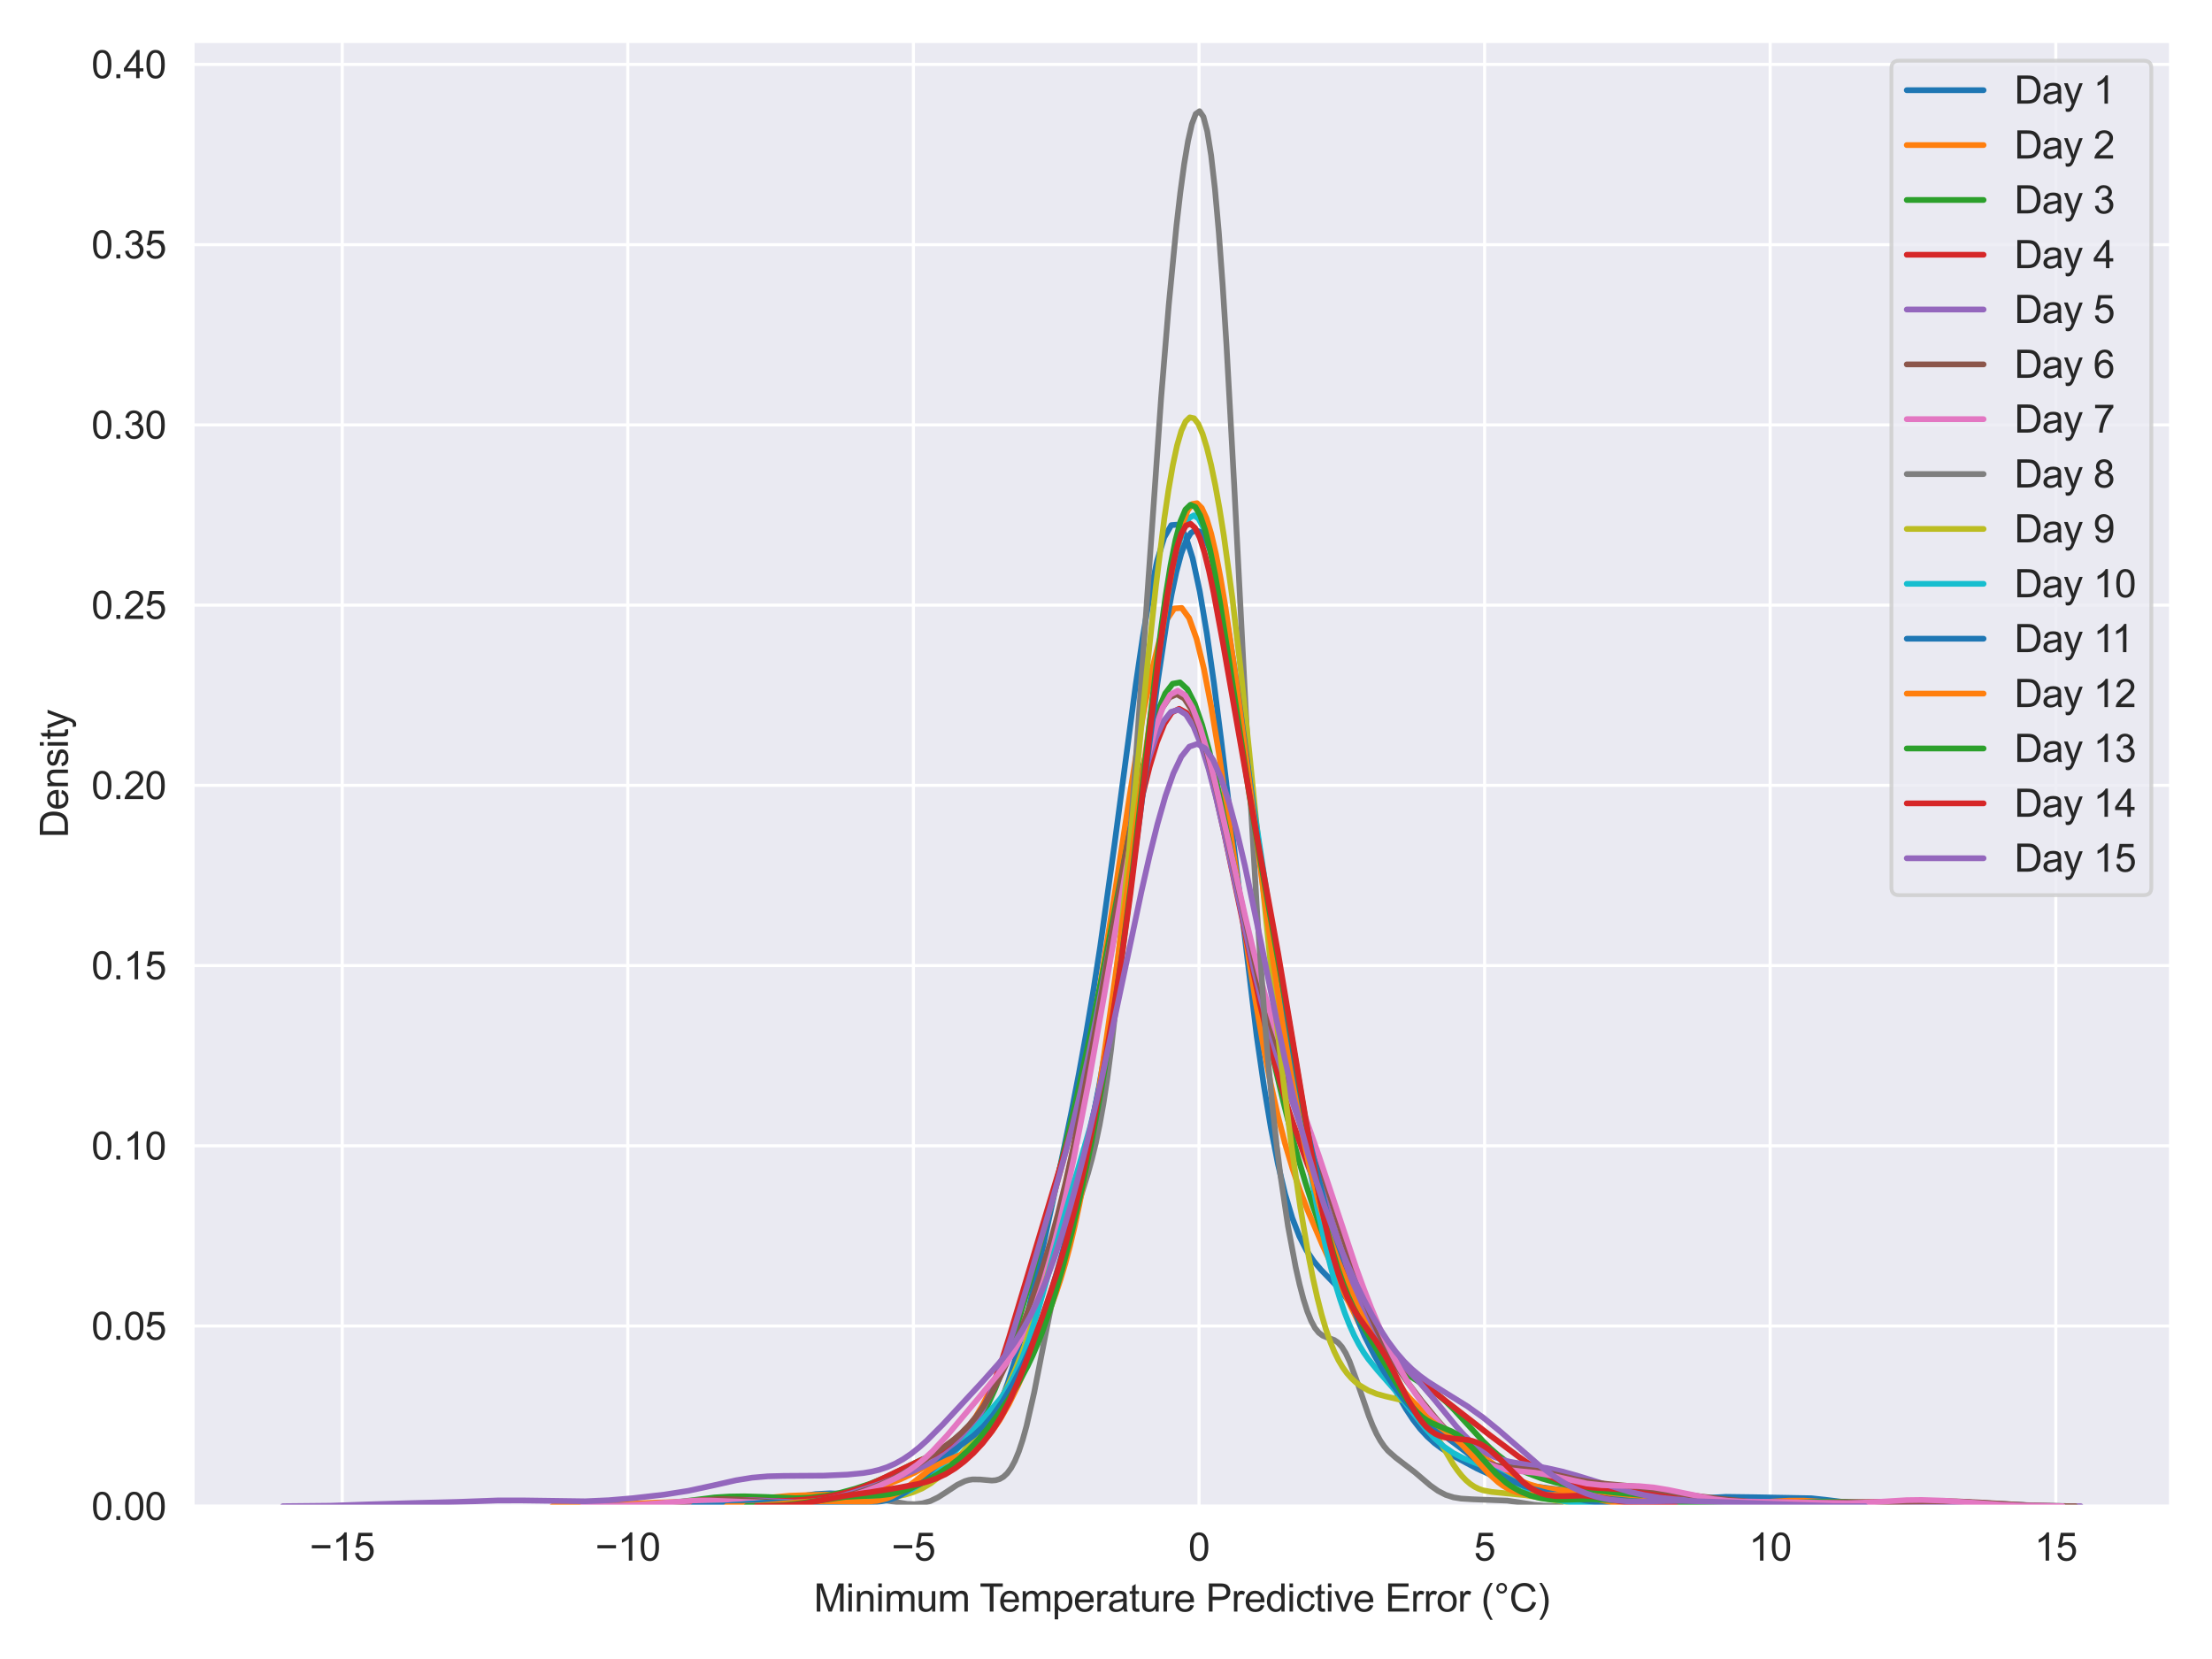 <?xml version="1.0" encoding="utf-8" standalone="no"?>
<!DOCTYPE svg PUBLIC "-//W3C//DTD SVG 1.1//EN"
  "http://www.w3.org/Graphics/SVG/1.1/DTD/svg11.dtd">
<svg xmlns:xlink="http://www.w3.org/1999/xlink" width="576pt" height="432pt" viewBox="0 0 576 432" xmlns="http://www.w3.org/2000/svg" version="1.1">
 <defs>
  <style type="text/css">*{stroke-linejoin: round; stroke-linecap: butt}</style>
 </defs>
 <g id="figure_1">
  <g id="patch_1">
   <path d="M 0 432 
L 576 432 
L 576 0 
L 0 0 
z
" style="fill: #ffffff"/>
  </g>
  <g id="axes_1">
   <g id="patch_2">
    <path d="M 50.263 392.223 
L 565.2 392.223 
L 565.2 10.8 
L 50.263 10.8 
z
" style="fill: #eaeaf2"/>
   </g>
   <g id="matplotlib.axis_1">
    <g id="xtick_1">
     <g id="line2d_1">
      <path d="M 89.111 392.223 
L 89.111 10.8 
" clip-path="url(#p28fc54f707)" style="fill: none; stroke: #ffffff; stroke-width: 0.8; stroke-linecap: round"/>
     </g>
     <g id="text_1">
      <!-- −15 -->
      <g style="fill: #262626" transform="translate(80.63 406.38) scale(0.1 -0.1)">
       <defs>
        <path id="ArialMT-2212" d="M 3381 1997 
L 356 1997 
L 356 2522 
L 3381 2522 
L 3381 1997 
z
" transform="scale(0.016)"/>
        <path id="ArialMT-31" d="M 2384 0 
L 1822 0 
L 1822 3584 
Q 1619 3391 1289 3197 
Q 959 3003 697 2906 
L 697 3450 
Q 1169 3672 1522 3987 
Q 1875 4303 2022 4600 
L 2384 4600 
L 2384 0 
z
" transform="scale(0.016)"/>
        <path id="ArialMT-35" d="M 266 1200 
L 856 1250 
Q 922 819 1161 601 
Q 1400 384 1738 384 
Q 2144 384 2425 690 
Q 2706 997 2706 1503 
Q 2706 1984 2436 2262 
Q 2166 2541 1728 2541 
Q 1456 2541 1237 2417 
Q 1019 2294 894 2097 
L 366 2166 
L 809 4519 
L 3088 4519 
L 3088 3981 
L 1259 3981 
L 1013 2750 
Q 1425 3038 1878 3038 
Q 2478 3038 2890 2622 
Q 3303 2206 3303 1553 
Q 3303 931 2941 478 
Q 2500 -78 1738 -78 
Q 1113 -78 717 272 
Q 322 622 266 1200 
z
" transform="scale(0.016)"/>
       </defs>
       <use xlink:href="#ArialMT-2212"/>
       <use xlink:href="#ArialMT-31" x="58.398"/>
       <use xlink:href="#ArialMT-35" x="114.014"/>
      </g>
     </g>
    </g>
    <g id="xtick_2">
     <g id="line2d_2">
      <path d="M 163.479 392.223 
L 163.479 10.8 
" clip-path="url(#p28fc54f707)" style="fill: none; stroke: #ffffff; stroke-width: 0.8; stroke-linecap: round"/>
     </g>
     <g id="text_2">
      <!-- −10 -->
      <g style="fill: #262626" transform="translate(154.998 406.38) scale(0.1 -0.1)">
       <defs>
        <path id="ArialMT-30" d="M 266 2259 
Q 266 3072 433 3567 
Q 600 4063 929 4331 
Q 1259 4600 1759 4600 
Q 2128 4600 2406 4451 
Q 2684 4303 2865 4023 
Q 3047 3744 3150 3342 
Q 3253 2941 3253 2259 
Q 3253 1453 3087 958 
Q 2922 463 2592 192 
Q 2263 -78 1759 -78 
Q 1097 -78 719 397 
Q 266 969 266 2259 
z
M 844 2259 
Q 844 1131 1108 757 
Q 1372 384 1759 384 
Q 2147 384 2411 759 
Q 2675 1134 2675 2259 
Q 2675 3391 2411 3762 
Q 2147 4134 1753 4134 
Q 1366 4134 1134 3806 
Q 844 3388 844 2259 
z
" transform="scale(0.016)"/>
       </defs>
       <use xlink:href="#ArialMT-2212"/>
       <use xlink:href="#ArialMT-31" x="58.398"/>
       <use xlink:href="#ArialMT-30" x="114.014"/>
      </g>
     </g>
    </g>
    <g id="xtick_3">
     <g id="line2d_3">
      <path d="M 237.847 392.223 
L 237.847 10.8 
" clip-path="url(#p28fc54f707)" style="fill: none; stroke: #ffffff; stroke-width: 0.8; stroke-linecap: round"/>
     </g>
     <g id="text_3">
      <!-- −5 -->
      <g style="fill: #262626" transform="translate(232.146 406.38) scale(0.1 -0.1)">
       <use xlink:href="#ArialMT-2212"/>
       <use xlink:href="#ArialMT-35" x="58.398"/>
      </g>
     </g>
    </g>
    <g id="xtick_4">
     <g id="line2d_4">
      <path d="M 312.215 392.223 
L 312.215 10.8 
" clip-path="url(#p28fc54f707)" style="fill: none; stroke: #ffffff; stroke-width: 0.8; stroke-linecap: round"/>
     </g>
     <g id="text_4">
      <!-- 0 -->
      <g style="fill: #262626" transform="translate(309.435 406.38) scale(0.1 -0.1)">
       <use xlink:href="#ArialMT-30"/>
      </g>
     </g>
    </g>
    <g id="xtick_5">
     <g id="line2d_5">
      <path d="M 386.583 392.223 
L 386.583 10.8 
" clip-path="url(#p28fc54f707)" style="fill: none; stroke: #ffffff; stroke-width: 0.8; stroke-linecap: round"/>
     </g>
     <g id="text_5">
      <!-- 5 -->
      <g style="fill: #262626" transform="translate(383.802 406.38) scale(0.1 -0.1)">
       <use xlink:href="#ArialMT-35"/>
      </g>
     </g>
    </g>
    <g id="xtick_6">
     <g id="line2d_6">
      <path d="M 460.951 392.223 
L 460.951 10.8 
" clip-path="url(#p28fc54f707)" style="fill: none; stroke: #ffffff; stroke-width: 0.8; stroke-linecap: round"/>
     </g>
     <g id="text_6">
      <!-- 10 -->
      <g style="fill: #262626" transform="translate(455.39 406.38) scale(0.1 -0.1)">
       <use xlink:href="#ArialMT-31"/>
       <use xlink:href="#ArialMT-30" x="55.615"/>
      </g>
     </g>
    </g>
    <g id="xtick_7">
     <g id="line2d_7">
      <path d="M 535.319 392.223 
L 535.319 10.8 
" clip-path="url(#p28fc54f707)" style="fill: none; stroke: #ffffff; stroke-width: 0.8; stroke-linecap: round"/>
     </g>
     <g id="text_7">
      <!-- 15 -->
      <g style="fill: #262626" transform="translate(529.758 406.38) scale(0.1 -0.1)">
       <use xlink:href="#ArialMT-31"/>
       <use xlink:href="#ArialMT-35" x="55.615"/>
      </g>
     </g>
    </g>
    <g id="text_8">
     <!-- Minimum Temperature Predictive Error (°C) -->
     <g style="fill: #262626" transform="translate(211.919 419.647) scale(0.1 -0.1)">
      <defs>
       <path id="ArialMT-4d" d="M 475 0 
L 475 4581 
L 1388 4581 
L 2472 1338 
Q 2622 884 2691 659 
Q 2769 909 2934 1394 
L 4031 4581 
L 4847 4581 
L 4847 0 
L 4263 0 
L 4263 3834 
L 2931 0 
L 2384 0 
L 1059 3900 
L 1059 0 
L 475 0 
z
" transform="scale(0.016)"/>
       <path id="ArialMT-69" d="M 425 3934 
L 425 4581 
L 988 4581 
L 988 3934 
L 425 3934 
z
M 425 0 
L 425 3319 
L 988 3319 
L 988 0 
L 425 0 
z
" transform="scale(0.016)"/>
       <path id="ArialMT-6e" d="M 422 0 
L 422 3319 
L 928 3319 
L 928 2847 
Q 1294 3394 1984 3394 
Q 2284 3394 2536 3286 
Q 2788 3178 2913 3003 
Q 3038 2828 3088 2588 
Q 3119 2431 3119 2041 
L 3119 0 
L 2556 0 
L 2556 2019 
Q 2556 2363 2490 2533 
Q 2425 2703 2258 2804 
Q 2091 2906 1866 2906 
Q 1506 2906 1245 2678 
Q 984 2450 984 1813 
L 984 0 
L 422 0 
z
" transform="scale(0.016)"/>
       <path id="ArialMT-6d" d="M 422 0 
L 422 3319 
L 925 3319 
L 925 2853 
Q 1081 3097 1340 3245 
Q 1600 3394 1931 3394 
Q 2300 3394 2536 3241 
Q 2772 3088 2869 2813 
Q 3263 3394 3894 3394 
Q 4388 3394 4653 3120 
Q 4919 2847 4919 2278 
L 4919 0 
L 4359 0 
L 4359 2091 
Q 4359 2428 4304 2576 
Q 4250 2725 4106 2815 
Q 3963 2906 3769 2906 
Q 3419 2906 3187 2673 
Q 2956 2441 2956 1928 
L 2956 0 
L 2394 0 
L 2394 2156 
Q 2394 2531 2256 2718 
Q 2119 2906 1806 2906 
Q 1569 2906 1367 2781 
Q 1166 2656 1075 2415 
Q 984 2175 984 1722 
L 984 0 
L 422 0 
z
" transform="scale(0.016)"/>
       <path id="ArialMT-75" d="M 2597 0 
L 2597 488 
Q 2209 -75 1544 -75 
Q 1250 -75 995 37 
Q 741 150 617 320 
Q 494 491 444 738 
Q 409 903 409 1263 
L 409 3319 
L 972 3319 
L 972 1478 
Q 972 1038 1006 884 
Q 1059 663 1231 536 
Q 1403 409 1656 409 
Q 1909 409 2131 539 
Q 2353 669 2445 892 
Q 2538 1116 2538 1541 
L 2538 3319 
L 3100 3319 
L 3100 0 
L 2597 0 
z
" transform="scale(0.016)"/>
       <path id="ArialMT-20" transform="scale(0.016)"/>
       <path id="ArialMT-54" d="M 1659 0 
L 1659 4041 
L 150 4041 
L 150 4581 
L 3781 4581 
L 3781 4041 
L 2266 4041 
L 2266 0 
L 1659 0 
z
" transform="scale(0.016)"/>
       <path id="ArialMT-65" d="M 2694 1069 
L 3275 997 
Q 3138 488 2766 206 
Q 2394 -75 1816 -75 
Q 1088 -75 661 373 
Q 234 822 234 1631 
Q 234 2469 665 2931 
Q 1097 3394 1784 3394 
Q 2450 3394 2872 2941 
Q 3294 2488 3294 1666 
Q 3294 1616 3291 1516 
L 816 1516 
Q 847 969 1125 678 
Q 1403 388 1819 388 
Q 2128 388 2347 550 
Q 2566 713 2694 1069 
z
M 847 1978 
L 2700 1978 
Q 2663 2397 2488 2606 
Q 2219 2931 1791 2931 
Q 1403 2931 1139 2672 
Q 875 2413 847 1978 
z
" transform="scale(0.016)"/>
       <path id="ArialMT-70" d="M 422 -1272 
L 422 3319 
L 934 3319 
L 934 2888 
Q 1116 3141 1344 3267 
Q 1572 3394 1897 3394 
Q 2322 3394 2647 3175 
Q 2972 2956 3137 2557 
Q 3303 2159 3303 1684 
Q 3303 1175 3120 767 
Q 2938 359 2589 142 
Q 2241 -75 1856 -75 
Q 1575 -75 1351 44 
Q 1128 163 984 344 
L 984 -1272 
L 422 -1272 
z
M 931 1641 
Q 931 1000 1190 694 
Q 1450 388 1819 388 
Q 2194 388 2461 705 
Q 2728 1022 2728 1688 
Q 2728 2322 2467 2637 
Q 2206 2953 1844 2953 
Q 1484 2953 1207 2617 
Q 931 2281 931 1641 
z
" transform="scale(0.016)"/>
       <path id="ArialMT-72" d="M 416 0 
L 416 3319 
L 922 3319 
L 922 2816 
Q 1116 3169 1280 3281 
Q 1444 3394 1641 3394 
Q 1925 3394 2219 3213 
L 2025 2691 
Q 1819 2813 1613 2813 
Q 1428 2813 1281 2702 
Q 1134 2591 1072 2394 
Q 978 2094 978 1738 
L 978 0 
L 416 0 
z
" transform="scale(0.016)"/>
       <path id="ArialMT-61" d="M 2588 409 
Q 2275 144 1986 34 
Q 1697 -75 1366 -75 
Q 819 -75 525 192 
Q 231 459 231 875 
Q 231 1119 342 1320 
Q 453 1522 633 1644 
Q 813 1766 1038 1828 
Q 1203 1872 1538 1913 
Q 2219 1994 2541 2106 
Q 2544 2222 2544 2253 
Q 2544 2597 2384 2738 
Q 2169 2928 1744 2928 
Q 1347 2928 1158 2789 
Q 969 2650 878 2297 
L 328 2372 
Q 403 2725 575 2942 
Q 747 3159 1072 3276 
Q 1397 3394 1825 3394 
Q 2250 3394 2515 3294 
Q 2781 3194 2906 3042 
Q 3031 2891 3081 2659 
Q 3109 2516 3109 2141 
L 3109 1391 
Q 3109 606 3145 398 
Q 3181 191 3288 0 
L 2700 0 
Q 2613 175 2588 409 
z
M 2541 1666 
Q 2234 1541 1622 1453 
Q 1275 1403 1131 1340 
Q 988 1278 909 1158 
Q 831 1038 831 891 
Q 831 666 1001 516 
Q 1172 366 1500 366 
Q 1825 366 2078 508 
Q 2331 650 2450 897 
Q 2541 1088 2541 1459 
L 2541 1666 
z
" transform="scale(0.016)"/>
       <path id="ArialMT-74" d="M 1650 503 
L 1731 6 
Q 1494 -44 1306 -44 
Q 1000 -44 831 53 
Q 663 150 594 308 
Q 525 466 525 972 
L 525 2881 
L 113 2881 
L 113 3319 
L 525 3319 
L 525 4141 
L 1084 4478 
L 1084 3319 
L 1650 3319 
L 1650 2881 
L 1084 2881 
L 1084 941 
Q 1084 700 1114 631 
Q 1144 563 1211 522 
Q 1278 481 1403 481 
Q 1497 481 1650 503 
z
" transform="scale(0.016)"/>
       <path id="ArialMT-50" d="M 494 0 
L 494 4581 
L 2222 4581 
Q 2678 4581 2919 4538 
Q 3256 4481 3484 4323 
Q 3713 4166 3852 3881 
Q 3991 3597 3991 3256 
Q 3991 2672 3619 2267 
Q 3247 1863 2275 1863 
L 1100 1863 
L 1100 0 
L 494 0 
z
M 1100 2403 
L 2284 2403 
Q 2872 2403 3119 2622 
Q 3366 2841 3366 3238 
Q 3366 3525 3220 3729 
Q 3075 3934 2838 4000 
Q 2684 4041 2272 4041 
L 1100 4041 
L 1100 2403 
z
" transform="scale(0.016)"/>
       <path id="ArialMT-64" d="M 2575 0 
L 2575 419 
Q 2259 -75 1647 -75 
Q 1250 -75 917 144 
Q 584 363 401 755 
Q 219 1147 219 1656 
Q 219 2153 384 2558 
Q 550 2963 881 3178 
Q 1213 3394 1622 3394 
Q 1922 3394 2156 3267 
Q 2391 3141 2538 2938 
L 2538 4581 
L 3097 4581 
L 3097 0 
L 2575 0 
z
M 797 1656 
Q 797 1019 1065 703 
Q 1334 388 1700 388 
Q 2069 388 2326 689 
Q 2584 991 2584 1609 
Q 2584 2291 2321 2609 
Q 2059 2928 1675 2928 
Q 1300 2928 1048 2622 
Q 797 2316 797 1656 
z
" transform="scale(0.016)"/>
       <path id="ArialMT-63" d="M 2588 1216 
L 3141 1144 
Q 3050 572 2676 248 
Q 2303 -75 1759 -75 
Q 1078 -75 664 370 
Q 250 816 250 1647 
Q 250 2184 428 2587 
Q 606 2991 970 3192 
Q 1334 3394 1763 3394 
Q 2303 3394 2647 3120 
Q 2991 2847 3088 2344 
L 2541 2259 
Q 2463 2594 2264 2762 
Q 2066 2931 1784 2931 
Q 1359 2931 1093 2626 
Q 828 2322 828 1663 
Q 828 994 1084 691 
Q 1341 388 1753 388 
Q 2084 388 2306 591 
Q 2528 794 2588 1216 
z
" transform="scale(0.016)"/>
       <path id="ArialMT-76" d="M 1344 0 
L 81 3319 
L 675 3319 
L 1388 1331 
Q 1503 1009 1600 663 
Q 1675 925 1809 1294 
L 2547 3319 
L 3125 3319 
L 1869 0 
L 1344 0 
z
" transform="scale(0.016)"/>
       <path id="ArialMT-45" d="M 506 0 
L 506 4581 
L 3819 4581 
L 3819 4041 
L 1113 4041 
L 1113 2638 
L 3647 2638 
L 3647 2100 
L 1113 2100 
L 1113 541 
L 3925 541 
L 3925 0 
L 506 0 
z
" transform="scale(0.016)"/>
       <path id="ArialMT-6f" d="M 213 1659 
Q 213 2581 725 3025 
Q 1153 3394 1769 3394 
Q 2453 3394 2887 2945 
Q 3322 2497 3322 1706 
Q 3322 1066 3130 698 
Q 2938 331 2570 128 
Q 2203 -75 1769 -75 
Q 1072 -75 642 372 
Q 213 819 213 1659 
z
M 791 1659 
Q 791 1022 1069 705 
Q 1347 388 1769 388 
Q 2188 388 2466 706 
Q 2744 1025 2744 1678 
Q 2744 2294 2464 2611 
Q 2184 2928 1769 2928 
Q 1347 2928 1069 2612 
Q 791 2297 791 1659 
z
" transform="scale(0.016)"/>
       <path id="ArialMT-28" d="M 1497 -1347 
Q 1031 -759 709 28 
Q 388 816 388 1659 
Q 388 2403 628 3084 
Q 909 3875 1497 4659 
L 1900 4659 
Q 1522 4009 1400 3731 
Q 1209 3300 1100 2831 
Q 966 2247 966 1656 
Q 966 153 1900 -1347 
L 1497 -1347 
z
" transform="scale(0.016)"/>
       <path id="ArialMT-b0" d="M 400 3794 
Q 400 4153 654 4406 
Q 909 4659 1266 4659 
Q 1628 4659 1881 4406 
Q 2134 4153 2134 3794 
Q 2134 3434 1879 3179 
Q 1625 2925 1266 2925 
Q 909 2925 654 3178 
Q 400 3431 400 3794 
z
M 741 3794 
Q 741 3575 895 3420 
Q 1050 3266 1269 3266 
Q 1484 3266 1639 3420 
Q 1794 3575 1794 3794 
Q 1794 4013 1639 4167 
Q 1484 4322 1269 4322 
Q 1050 4322 895 4167 
Q 741 4013 741 3794 
z
" transform="scale(0.016)"/>
       <path id="ArialMT-43" d="M 3763 1606 
L 4369 1453 
Q 4178 706 3683 314 
Q 3188 -78 2472 -78 
Q 1731 -78 1267 223 
Q 803 525 561 1097 
Q 319 1669 319 2325 
Q 319 3041 592 3573 
Q 866 4106 1370 4382 
Q 1875 4659 2481 4659 
Q 3169 4659 3637 4309 
Q 4106 3959 4291 3325 
L 3694 3184 
Q 3534 3684 3231 3912 
Q 2928 4141 2469 4141 
Q 1941 4141 1586 3887 
Q 1231 3634 1087 3207 
Q 944 2781 944 2328 
Q 944 1744 1114 1308 
Q 1284 872 1643 656 
Q 2003 441 2422 441 
Q 2931 441 3284 734 
Q 3638 1028 3763 1606 
z
" transform="scale(0.016)"/>
       <path id="ArialMT-29" d="M 791 -1347 
L 388 -1347 
Q 1322 153 1322 1656 
Q 1322 2244 1188 2822 
Q 1081 3291 891 3722 
Q 769 4003 388 4659 
L 791 4659 
Q 1378 3875 1659 3084 
Q 1900 2403 1900 1659 
Q 1900 816 1576 28 
Q 1253 -759 791 -1347 
z
" transform="scale(0.016)"/>
      </defs>
      <use xlink:href="#ArialMT-4d"/>
      <use xlink:href="#ArialMT-69" x="83.301"/>
      <use xlink:href="#ArialMT-6e" x="105.518"/>
      <use xlink:href="#ArialMT-69" x="161.133"/>
      <use xlink:href="#ArialMT-6d" x="183.35"/>
      <use xlink:href="#ArialMT-75" x="266.65"/>
      <use xlink:href="#ArialMT-6d" x="322.266"/>
      <use xlink:href="#ArialMT-20" x="405.566"/>
      <use xlink:href="#ArialMT-54" x="431.6"/>
      <use xlink:href="#ArialMT-65" x="481.559"/>
      <use xlink:href="#ArialMT-6d" x="537.174"/>
      <use xlink:href="#ArialMT-70" x="620.475"/>
      <use xlink:href="#ArialMT-65" x="676.09"/>
      <use xlink:href="#ArialMT-72" x="731.705"/>
      <use xlink:href="#ArialMT-61" x="765.006"/>
      <use xlink:href="#ArialMT-74" x="820.621"/>
      <use xlink:href="#ArialMT-75" x="848.404"/>
      <use xlink:href="#ArialMT-72" x="904.02"/>
      <use xlink:href="#ArialMT-65" x="937.32"/>
      <use xlink:href="#ArialMT-20" x="992.936"/>
      <use xlink:href="#ArialMT-50" x="1020.719"/>
      <use xlink:href="#ArialMT-72" x="1087.418"/>
      <use xlink:href="#ArialMT-65" x="1120.719"/>
      <use xlink:href="#ArialMT-64" x="1176.334"/>
      <use xlink:href="#ArialMT-69" x="1231.949"/>
      <use xlink:href="#ArialMT-63" x="1254.166"/>
      <use xlink:href="#ArialMT-74" x="1304.166"/>
      <use xlink:href="#ArialMT-69" x="1331.949"/>
      <use xlink:href="#ArialMT-76" x="1354.166"/>
      <use xlink:href="#ArialMT-65" x="1404.166"/>
      <use xlink:href="#ArialMT-20" x="1459.781"/>
      <use xlink:href="#ArialMT-45" x="1487.564"/>
      <use xlink:href="#ArialMT-72" x="1554.264"/>
      <use xlink:href="#ArialMT-72" x="1587.564"/>
      <use xlink:href="#ArialMT-6f" x="1620.865"/>
      <use xlink:href="#ArialMT-72" x="1676.48"/>
      <use xlink:href="#ArialMT-20" x="1709.781"/>
      <use xlink:href="#ArialMT-28" x="1737.564"/>
      <use xlink:href="#ArialMT-b0" x="1770.865"/>
      <use xlink:href="#ArialMT-43" x="1810.855"/>
      <use xlink:href="#ArialMT-29" x="1883.072"/>
     </g>
    </g>
   </g>
   <g id="matplotlib.axis_2">
    <g id="ytick_1">
     <g id="line2d_8">
      <path d="M 50.263 392.223 
L 565.2 392.223 
" clip-path="url(#p28fc54f707)" style="fill: none; stroke: #ffffff; stroke-width: 0.8; stroke-linecap: round"/>
     </g>
     <g id="text_9">
      <!-- 0.00 -->
      <g style="fill: #262626" transform="translate(23.802 395.801) scale(0.1 -0.1)">
       <defs>
        <path id="ArialMT-2e" d="M 581 0 
L 581 641 
L 1222 641 
L 1222 0 
L 581 0 
z
" transform="scale(0.016)"/>
       </defs>
       <use xlink:href="#ArialMT-30"/>
       <use xlink:href="#ArialMT-2e" x="55.615"/>
       <use xlink:href="#ArialMT-30" x="83.398"/>
       <use xlink:href="#ArialMT-30" x="139.014"/>
      </g>
     </g>
    </g>
    <g id="ytick_2">
     <g id="line2d_9">
      <path d="M 50.263 345.292 
L 565.2 345.292 
" clip-path="url(#p28fc54f707)" style="fill: none; stroke: #ffffff; stroke-width: 0.8; stroke-linecap: round"/>
     </g>
     <g id="text_10">
      <!-- 0.05 -->
      <g style="fill: #262626" transform="translate(23.802 348.871) scale(0.1 -0.1)">
       <use xlink:href="#ArialMT-30"/>
       <use xlink:href="#ArialMT-2e" x="55.615"/>
       <use xlink:href="#ArialMT-30" x="83.398"/>
       <use xlink:href="#ArialMT-35" x="139.014"/>
      </g>
     </g>
    </g>
    <g id="ytick_3">
     <g id="line2d_10">
      <path d="M 50.263 298.362 
L 565.2 298.362 
" clip-path="url(#p28fc54f707)" style="fill: none; stroke: #ffffff; stroke-width: 0.8; stroke-linecap: round"/>
     </g>
     <g id="text_11">
      <!-- 0.10 -->
      <g style="fill: #262626" transform="translate(23.802 301.941) scale(0.1 -0.1)">
       <use xlink:href="#ArialMT-30"/>
       <use xlink:href="#ArialMT-2e" x="55.615"/>
       <use xlink:href="#ArialMT-31" x="83.398"/>
       <use xlink:href="#ArialMT-30" x="139.014"/>
      </g>
     </g>
    </g>
    <g id="ytick_4">
     <g id="line2d_11">
      <path d="M 50.263 251.431 
L 565.2 251.431 
" clip-path="url(#p28fc54f707)" style="fill: none; stroke: #ffffff; stroke-width: 0.8; stroke-linecap: round"/>
     </g>
     <g id="text_12">
      <!-- 0.15 -->
      <g style="fill: #262626" transform="translate(23.802 255.01) scale(0.1 -0.1)">
       <use xlink:href="#ArialMT-30"/>
       <use xlink:href="#ArialMT-2e" x="55.615"/>
       <use xlink:href="#ArialMT-31" x="83.398"/>
       <use xlink:href="#ArialMT-35" x="139.014"/>
      </g>
     </g>
    </g>
    <g id="ytick_5">
     <g id="line2d_12">
      <path d="M 50.263 204.501 
L 565.2 204.501 
" clip-path="url(#p28fc54f707)" style="fill: none; stroke: #ffffff; stroke-width: 0.8; stroke-linecap: round"/>
     </g>
     <g id="text_13">
      <!-- 0.20 -->
      <g style="fill: #262626" transform="translate(23.802 208.08) scale(0.1 -0.1)">
       <defs>
        <path id="ArialMT-32" d="M 3222 541 
L 3222 0 
L 194 0 
Q 188 203 259 391 
Q 375 700 629 1000 
Q 884 1300 1366 1694 
Q 2113 2306 2375 2664 
Q 2638 3022 2638 3341 
Q 2638 3675 2398 3904 
Q 2159 4134 1775 4134 
Q 1369 4134 1125 3890 
Q 881 3647 878 3216 
L 300 3275 
Q 359 3922 746 4261 
Q 1134 4600 1788 4600 
Q 2447 4600 2831 4234 
Q 3216 3869 3216 3328 
Q 3216 3053 3103 2787 
Q 2991 2522 2730 2228 
Q 2469 1934 1863 1422 
Q 1356 997 1212 845 
Q 1069 694 975 541 
L 3222 541 
z
" transform="scale(0.016)"/>
       </defs>
       <use xlink:href="#ArialMT-30"/>
       <use xlink:href="#ArialMT-2e" x="55.615"/>
       <use xlink:href="#ArialMT-32" x="83.398"/>
       <use xlink:href="#ArialMT-30" x="139.014"/>
      </g>
     </g>
    </g>
    <g id="ytick_6">
     <g id="line2d_13">
      <path d="M 50.263 157.571 
L 565.2 157.571 
" clip-path="url(#p28fc54f707)" style="fill: none; stroke: #ffffff; stroke-width: 0.8; stroke-linecap: round"/>
     </g>
     <g id="text_14">
      <!-- 0.25 -->
      <g style="fill: #262626" transform="translate(23.802 161.15) scale(0.1 -0.1)">
       <use xlink:href="#ArialMT-30"/>
       <use xlink:href="#ArialMT-2e" x="55.615"/>
       <use xlink:href="#ArialMT-32" x="83.398"/>
       <use xlink:href="#ArialMT-35" x="139.014"/>
      </g>
     </g>
    </g>
    <g id="ytick_7">
     <g id="line2d_14">
      <path d="M 50.263 110.64 
L 565.2 110.64 
" clip-path="url(#p28fc54f707)" style="fill: none; stroke: #ffffff; stroke-width: 0.8; stroke-linecap: round"/>
     </g>
     <g id="text_15">
      <!-- 0.30 -->
      <g style="fill: #262626" transform="translate(23.802 114.219) scale(0.1 -0.1)">
       <defs>
        <path id="ArialMT-33" d="M 269 1209 
L 831 1284 
Q 928 806 1161 595 
Q 1394 384 1728 384 
Q 2125 384 2398 659 
Q 2672 934 2672 1341 
Q 2672 1728 2419 1979 
Q 2166 2231 1775 2231 
Q 1616 2231 1378 2169 
L 1441 2663 
Q 1497 2656 1531 2656 
Q 1891 2656 2178 2843 
Q 2466 3031 2466 3422 
Q 2466 3731 2256 3934 
Q 2047 4138 1716 4138 
Q 1388 4138 1169 3931 
Q 950 3725 888 3313 
L 325 3413 
Q 428 3978 793 4289 
Q 1159 4600 1703 4600 
Q 2078 4600 2393 4439 
Q 2709 4278 2876 4000 
Q 3044 3722 3044 3409 
Q 3044 3113 2884 2869 
Q 2725 2625 2413 2481 
Q 2819 2388 3044 2092 
Q 3269 1797 3269 1353 
Q 3269 753 2831 336 
Q 2394 -81 1725 -81 
Q 1122 -81 723 278 
Q 325 638 269 1209 
z
" transform="scale(0.016)"/>
       </defs>
       <use xlink:href="#ArialMT-30"/>
       <use xlink:href="#ArialMT-2e" x="55.615"/>
       <use xlink:href="#ArialMT-33" x="83.398"/>
       <use xlink:href="#ArialMT-30" x="139.014"/>
      </g>
     </g>
    </g>
    <g id="ytick_8">
     <g id="line2d_15">
      <path d="M 50.263 63.71 
L 565.2 63.71 
" clip-path="url(#p28fc54f707)" style="fill: none; stroke: #ffffff; stroke-width: 0.8; stroke-linecap: round"/>
     </g>
     <g id="text_16">
      <!-- 0.35 -->
      <g style="fill: #262626" transform="translate(23.802 67.289) scale(0.1 -0.1)">
       <use xlink:href="#ArialMT-30"/>
       <use xlink:href="#ArialMT-2e" x="55.615"/>
       <use xlink:href="#ArialMT-33" x="83.398"/>
       <use xlink:href="#ArialMT-35" x="139.014"/>
      </g>
     </g>
    </g>
    <g id="ytick_9">
     <g id="line2d_16">
      <path d="M 50.263 16.78 
L 565.2 16.78 
" clip-path="url(#p28fc54f707)" style="fill: none; stroke: #ffffff; stroke-width: 0.8; stroke-linecap: round"/>
     </g>
     <g id="text_17">
      <!-- 0.40 -->
      <g style="fill: #262626" transform="translate(23.802 20.359) scale(0.1 -0.1)">
       <defs>
        <path id="ArialMT-34" d="M 2069 0 
L 2069 1097 
L 81 1097 
L 81 1613 
L 2172 4581 
L 2631 4581 
L 2631 1613 
L 3250 1613 
L 3250 1097 
L 2631 1097 
L 2631 0 
L 2069 0 
z
M 2069 1613 
L 2069 3678 
L 634 1613 
L 2069 1613 
z
" transform="scale(0.016)"/>
       </defs>
       <use xlink:href="#ArialMT-30"/>
       <use xlink:href="#ArialMT-2e" x="55.615"/>
       <use xlink:href="#ArialMT-34" x="83.398"/>
       <use xlink:href="#ArialMT-30" x="139.014"/>
      </g>
     </g>
    </g>
    <g id="text_18">
     <!-- Density -->
     <g style="fill: #262626" transform="translate(17.697 218.183) rotate(-90) scale(0.1 -0.1)">
      <defs>
       <path id="ArialMT-44" d="M 494 0 
L 494 4581 
L 2072 4581 
Q 2606 4581 2888 4516 
Q 3281 4425 3559 4188 
Q 3922 3881 4101 3404 
Q 4281 2928 4281 2316 
Q 4281 1794 4159 1391 
Q 4038 988 3847 723 
Q 3656 459 3429 307 
Q 3203 156 2883 78 
Q 2563 0 2147 0 
L 494 0 
z
M 1100 541 
L 2078 541 
Q 2531 541 2789 625 
Q 3047 709 3200 863 
Q 3416 1078 3536 1442 
Q 3656 1806 3656 2325 
Q 3656 3044 3420 3430 
Q 3184 3816 2847 3947 
Q 2603 4041 2063 4041 
L 1100 4041 
L 1100 541 
z
" transform="scale(0.016)"/>
       <path id="ArialMT-73" d="M 197 991 
L 753 1078 
Q 800 744 1014 566 
Q 1228 388 1613 388 
Q 2000 388 2187 545 
Q 2375 703 2375 916 
Q 2375 1106 2209 1216 
Q 2094 1291 1634 1406 
Q 1016 1563 777 1677 
Q 538 1791 414 1992 
Q 291 2194 291 2438 
Q 291 2659 392 2848 
Q 494 3038 669 3163 
Q 800 3259 1026 3326 
Q 1253 3394 1513 3394 
Q 1903 3394 2198 3281 
Q 2494 3169 2634 2976 
Q 2775 2784 2828 2463 
L 2278 2388 
Q 2241 2644 2061 2787 
Q 1881 2931 1553 2931 
Q 1166 2931 1000 2803 
Q 834 2675 834 2503 
Q 834 2394 903 2306 
Q 972 2216 1119 2156 
Q 1203 2125 1616 2013 
Q 2213 1853 2448 1751 
Q 2684 1650 2818 1456 
Q 2953 1263 2953 975 
Q 2953 694 2789 445 
Q 2625 197 2315 61 
Q 2006 -75 1616 -75 
Q 969 -75 630 194 
Q 291 463 197 991 
z
" transform="scale(0.016)"/>
       <path id="ArialMT-79" d="M 397 -1278 
L 334 -750 
Q 519 -800 656 -800 
Q 844 -800 956 -737 
Q 1069 -675 1141 -563 
Q 1194 -478 1313 -144 
Q 1328 -97 1363 -6 
L 103 3319 
L 709 3319 
L 1400 1397 
Q 1534 1031 1641 628 
Q 1738 1016 1872 1384 
L 2581 3319 
L 3144 3319 
L 1881 -56 
Q 1678 -603 1566 -809 
Q 1416 -1088 1222 -1217 
Q 1028 -1347 759 -1347 
Q 597 -1347 397 -1278 
z
" transform="scale(0.016)"/>
      </defs>
      <use xlink:href="#ArialMT-44"/>
      <use xlink:href="#ArialMT-65" x="72.217"/>
      <use xlink:href="#ArialMT-6e" x="127.832"/>
      <use xlink:href="#ArialMT-73" x="183.447"/>
      <use xlink:href="#ArialMT-69" x="233.447"/>
      <use xlink:href="#ArialMT-74" x="255.664"/>
      <use xlink:href="#ArialMT-79" x="283.447"/>
     </g>
    </g>
   </g>
   <g id="line2d_17">
    <path d="M 160.55 392.211 
L 167.958 392.098 
L 173.514 391.774 
L 186.478 390.616 
L 190.182 390.653 
L 197.59 390.837 
L 201.294 390.618 
L 204.998 390.14 
L 212.406 389.052 
L 216.11 388.858 
L 219.814 389 
L 225.37 389.352 
L 227.222 389.323 
L 229.074 389.156 
L 230.926 388.835 
L 232.778 388.365 
L 236.482 387.08 
L 242.038 384.764 
L 245.742 383.042 
L 247.594 382.032 
L 249.446 380.844 
L 251.298 379.407 
L 253.15 377.636 
L 255.002 375.437 
L 256.854 372.696 
L 258.707 369.3 
L 260.559 365.142 
L 262.411 360.152 
L 264.263 354.313 
L 266.115 347.676 
L 267.967 340.353 
L 271.671 324.265 
L 275.375 307.139 
L 279.079 289.182 
L 280.931 279.62 
L 282.783 269.424 
L 284.635 258.421 
L 286.487 246.502 
L 290.191 220.076 
L 295.747 178.272 
L 297.599 165.716 
L 299.451 154.81 
L 301.303 146.082 
L 303.155 139.961 
L 305.007 136.749 
L 306.859 136.6 
L 308.711 139.524 
L 310.563 145.4 
L 312.415 154 
L 314.267 165.004 
L 316.119 178.015 
L 317.971 192.571 
L 327.231 269.706 
L 329.083 282.524 
L 330.935 293.706 
L 332.787 303.167 
L 334.639 310.933 
L 336.491 317.123 
L 338.343 321.925 
L 340.195 325.577 
L 342.047 328.357 
L 343.899 330.559 
L 347.603 334.388 
L 349.455 336.504 
L 351.307 338.974 
L 353.159 341.863 
L 355.011 345.155 
L 358.715 352.579 
L 362.42 360.191 
L 364.272 363.715 
L 366.124 366.909 
L 367.976 369.713 
L 369.828 372.106 
L 371.68 374.108 
L 373.532 375.771 
L 375.384 377.166 
L 379.088 379.466 
L 384.644 382.434 
L 388.348 384.135 
L 392.052 385.445 
L 395.756 386.37 
L 399.46 387.042 
L 405.016 387.76 
L 416.128 388.934 
L 425.388 390.479 
L 429.092 390.729 
L 432.796 390.667 
L 449.464 389.778 
L 456.872 389.875 
L 471.689 390.148 
L 475.393 390.546 
L 484.653 391.693 
L 488.357 391.899 
L 492.061 391.908 
L 499.469 391.577 
L 505.025 391.431 
L 510.581 391.611 
L 519.841 392.082 
L 527.249 392.206 
L 529.101 392.214 
L 529.101 392.214 
" clip-path="url(#p28fc54f707)" style="fill: none; stroke: #1f77b4; stroke-width: 1.5; stroke-linecap: round"/>
   </g>
   <g id="line2d_18">
    <path d="M 143.859 392.214 
L 153.498 392.092 
L 161.209 391.738 
L 170.848 391.279 
L 192.053 390.726 
L 197.836 390.199 
L 205.547 389.492 
L 211.331 389.294 
L 219.042 389.135 
L 222.897 388.713 
L 226.753 387.894 
L 230.608 386.698 
L 234.464 385.196 
L 238.319 383.393 
L 242.175 381.176 
L 244.102 379.851 
L 246.03 378.338 
L 247.958 376.6 
L 249.886 374.588 
L 251.813 372.243 
L 253.741 369.495 
L 255.669 366.272 
L 257.597 362.509 
L 259.524 358.164 
L 261.452 353.237 
L 263.38 347.779 
L 267.235 335.671 
L 273.019 316.109 
L 276.874 302.22 
L 278.802 294.641 
L 280.73 286.386 
L 282.657 277.294 
L 284.585 267.267 
L 286.513 256.304 
L 290.368 232.11 
L 294.224 206.838 
L 296.152 194.816 
L 298.079 183.818 
L 300.007 174.299 
L 301.935 166.671 
L 303.863 161.293 
L 305.79 158.444 
L 307.718 158.309 
L 309.646 160.957 
L 311.574 166.323 
L 313.501 174.194 
L 315.429 184.223 
L 317.357 195.942 
L 321.213 222.254 
L 325.068 248.763 
L 326.996 260.971 
L 328.924 272.093 
L 330.851 281.986 
L 332.779 290.625 
L 334.707 298.083 
L 336.635 304.512 
L 338.562 310.119 
L 340.49 315.126 
L 344.346 324.145 
L 350.129 336.832 
L 353.984 344.742 
L 355.912 348.373 
L 357.84 351.732 
L 359.768 354.806 
L 361.695 357.601 
L 363.623 360.135 
L 365.551 362.432 
L 367.479 364.513 
L 369.406 366.402 
L 373.262 369.7 
L 377.117 372.586 
L 384.828 378.257 
L 390.612 382.519 
L 392.539 383.769 
L 394.467 384.868 
L 396.395 385.794 
L 398.323 386.536 
L 400.25 387.099 
L 402.178 387.502 
L 406.034 387.945 
L 417.6 388.645 
L 429.167 389.747 
L 442.661 390.473 
L 452.3 391.285 
L 456.155 391.312 
L 461.939 390.988 
L 465.794 390.774 
L 469.65 390.766 
L 473.505 390.988 
L 481.216 391.554 
L 485.072 391.58 
L 488.927 391.385 
L 496.638 390.841 
L 500.494 390.81 
L 504.349 391.016 
L 515.916 391.974 
L 521.699 392.163 
L 527.482 392.213 
L 527.482 392.213 
" clip-path="url(#p28fc54f707)" style="fill: none; stroke: #ff7f0e; stroke-width: 1.5; stroke-linecap: round"/>
   </g>
   <g id="line2d_19">
    <path d="M 157.205 392.21 
L 164.9 392.097 
L 170.672 391.778 
L 176.444 391.142 
L 186.063 389.937 
L 189.911 389.698 
L 193.759 389.641 
L 199.53 389.817 
L 207.226 390.119 
L 211.074 389.99 
L 214.922 389.521 
L 218.769 388.729 
L 222.617 387.685 
L 226.465 386.407 
L 230.313 384.847 
L 234.161 383.006 
L 239.932 380.128 
L 247.628 376.681 
L 249.552 375.525 
L 251.476 373.99 
L 253.4 371.928 
L 255.324 369.215 
L 257.248 365.769 
L 259.171 361.565 
L 261.095 356.638 
L 263.019 351.067 
L 264.943 344.965 
L 268.791 331.636 
L 272.639 317.352 
L 276.487 302.244 
L 280.334 285.989 
L 284.182 268.212 
L 288.03 248.843 
L 295.726 208.485 
L 297.65 199.455 
L 299.573 191.553 
L 301.497 185.154 
L 303.421 180.578 
L 305.345 178.055 
L 307.269 177.694 
L 309.193 179.475 
L 311.117 183.26 
L 313.041 188.813 
L 314.965 195.836 
L 316.889 204.004 
L 320.736 222.505 
L 328.432 261.21 
L 332.28 278.869 
L 334.204 286.979 
L 336.128 294.56 
L 338.052 301.6 
L 339.975 308.102 
L 341.899 314.085 
L 343.823 319.584 
L 345.747 324.642 
L 347.671 329.311 
L 349.595 333.637 
L 351.519 337.657 
L 353.443 341.388 
L 355.367 344.826 
L 357.291 347.947 
L 359.214 350.718 
L 361.138 353.113 
L 363.062 355.129 
L 364.986 356.798 
L 366.91 358.194 
L 372.682 361.889 
L 374.606 363.334 
L 376.53 365.001 
L 378.453 366.886 
L 382.301 371.078 
L 386.149 375.255 
L 388.073 377.14 
L 389.997 378.829 
L 391.921 380.306 
L 393.845 381.577 
L 395.769 382.659 
L 397.693 383.575 
L 401.54 385.02 
L 405.388 386.108 
L 409.236 386.983 
L 415.008 388.008 
L 420.779 388.698 
L 453.486 391.513 
L 457.334 391.617 
L 463.105 391.492 
L 474.649 390.996 
L 480.42 391.063 
L 491.964 391.352 
L 501.583 391.155 
L 509.279 391.134 
L 515.051 391.338 
L 530.442 392.108 
L 540.061 392.215 
L 540.061 392.215 
" clip-path="url(#p28fc54f707)" style="fill: none; stroke: #2ca02c; stroke-width: 1.5; stroke-linecap: round"/>
   </g>
   <g id="line2d_20">
    <path d="M 155.105 392.213 
L 164.722 392.084 
L 170.492 391.791 
L 178.185 391.082 
L 183.955 390.598 
L 187.802 390.459 
L 193.572 390.552 
L 201.265 390.813 
L 205.112 390.774 
L 208.958 390.545 
L 212.805 390.124 
L 216.652 389.502 
L 220.498 388.62 
L 224.345 387.39 
L 228.192 385.774 
L 239.732 380.253 
L 245.502 377.919 
L 247.425 376.924 
L 249.348 375.616 
L 251.272 373.842 
L 253.195 371.455 
L 255.118 368.333 
L 257.042 364.401 
L 258.965 359.657 
L 260.888 354.173 
L 262.812 348.099 
L 274.351 309.534 
L 278.198 296.877 
L 280.121 289.962 
L 282.045 282.427 
L 283.968 274.188 
L 285.891 265.258 
L 289.738 245.822 
L 293.585 225.771 
L 295.508 216.224 
L 297.431 207.412 
L 299.355 199.652 
L 301.278 193.249 
L 303.201 188.471 
L 305.125 185.533 
L 307.048 184.57 
L 308.971 185.62 
L 310.895 188.624 
L 312.818 193.426 
L 314.741 199.791 
L 316.665 207.426 
L 318.588 216.005 
L 328.205 261.873 
L 330.128 269.899 
L 332.051 277.25 
L 333.975 283.946 
L 335.898 290.078 
L 339.745 301.187 
L 347.438 322.016 
L 351.285 331.986 
L 353.208 336.588 
L 355.131 340.809 
L 357.055 344.586 
L 358.978 347.892 
L 360.901 350.737 
L 362.825 353.164 
L 364.748 355.241 
L 366.671 357.049 
L 370.518 360.188 
L 380.135 367.641 
L 387.828 373.626 
L 395.521 379.369 
L 399.368 382.01 
L 403.215 384.243 
L 405.138 385.147 
L 407.061 385.891 
L 408.985 386.473 
L 410.908 386.901 
L 414.754 387.38 
L 424.371 387.944 
L 428.218 388.503 
L 439.758 390.731 
L 443.604 391.118 
L 449.374 391.323 
L 462.838 391.398 
L 507.074 390.953 
L 512.844 391.228 
L 526.308 392.051 
L 534.001 392.196 
L 537.848 392.214 
L 537.848 392.214 
" clip-path="url(#p28fc54f707)" style="fill: none; stroke: #d62728; stroke-width: 1.5; stroke-linecap: round"/>
   </g>
   <g id="line2d_21">
    <path d="M 152.215 392.215 
L 162.003 392.107 
L 169.834 391.788 
L 189.411 390.766 
L 195.284 390.651 
L 199.199 390.779 
L 207.03 391.176 
L 210.945 391.058 
L 214.861 390.543 
L 218.776 389.65 
L 222.691 388.504 
L 228.565 386.569 
L 234.438 384.429 
L 238.353 382.809 
L 242.268 380.953 
L 244.226 379.876 
L 246.184 378.636 
L 248.141 377.155 
L 250.099 375.34 
L 252.057 373.087 
L 254.014 370.295 
L 255.972 366.883 
L 257.93 362.805 
L 259.887 358.063 
L 261.845 352.711 
L 263.803 346.848 
L 267.718 334.124 
L 273.591 314.081 
L 277.507 299.979 
L 279.464 292.333 
L 281.422 284.089 
L 283.38 275.158 
L 285.337 265.542 
L 289.253 244.79 
L 293.168 223.822 
L 295.126 214.12 
L 297.083 205.402 
L 299.041 197.963 
L 300.999 192.041 
L 302.956 187.807 
L 304.914 185.375 
L 306.872 184.801 
L 308.83 186.083 
L 310.787 189.167 
L 312.745 193.934 
L 314.703 200.199 
L 316.66 207.711 
L 318.618 216.158 
L 326.449 252.252 
L 328.406 260.316 
L 330.364 267.656 
L 332.322 274.295 
L 334.279 280.363 
L 344.068 309.139 
L 349.941 327.562 
L 351.899 333.146 
L 353.856 338.146 
L 355.814 342.468 
L 357.772 346.097 
L 359.729 349.103 
L 361.687 351.612 
L 363.645 353.787 
L 369.518 359.84 
L 373.433 364.365 
L 379.306 371.537 
L 381.264 373.687 
L 383.221 375.578 
L 385.179 377.16 
L 387.137 378.422 
L 389.095 379.382 
L 391.052 380.087 
L 393.01 380.599 
L 396.925 381.301 
L 402.798 382.281 
L 406.714 383.159 
L 410.629 384.243 
L 424.333 388.468 
L 428.248 389.347 
L 432.164 389.991 
L 436.079 390.407 
L 439.994 390.62 
L 467.402 391.256 
L 512.429 391.232 
L 520.259 391.567 
L 530.048 392.05 
L 537.878 392.196 
L 541.794 392.215 
L 541.794 392.215 
" clip-path="url(#p28fc54f707)" style="fill: none; stroke: #9467bd; stroke-width: 1.5; stroke-linecap: round"/>
   </g>
   <g id="line2d_22">
    <path d="M 155.626 392.213 
L 165.293 392.08 
L 171.094 391.773 
L 178.828 391.041 
L 184.628 390.561 
L 188.495 390.45 
L 192.362 390.543 
L 198.162 390.95 
L 203.963 391.356 
L 207.83 391.415 
L 211.697 391.186 
L 215.564 390.634 
L 219.431 389.79 
L 223.298 388.703 
L 227.165 387.377 
L 231.032 385.753 
L 234.899 383.775 
L 238.766 381.486 
L 244.566 377.688 
L 248.433 374.801 
L 250.367 373.103 
L 252.3 371.135 
L 254.234 368.822 
L 256.167 366.106 
L 258.101 362.955 
L 260.034 359.368 
L 261.968 355.367 
L 263.901 350.986 
L 265.835 346.251 
L 267.768 341.163 
L 269.702 335.686 
L 271.635 329.745 
L 273.569 323.241 
L 275.502 316.062 
L 277.436 308.12 
L 279.369 299.366 
L 281.303 289.808 
L 285.17 268.642 
L 292.904 223.536 
L 294.837 213.21 
L 296.771 203.86 
L 298.704 195.785 
L 300.638 189.254 
L 302.571 184.488 
L 304.505 181.638 
L 306.438 180.77 
L 308.372 181.864 
L 310.305 184.819 
L 312.239 189.464 
L 314.172 195.577 
L 316.106 202.895 
L 318.039 211.128 
L 327.707 255.011 
L 329.64 262.447 
L 331.574 269.131 
L 333.507 275.139 
L 337.374 285.863 
L 341.241 296.361 
L 345.108 307.797 
L 352.842 331.777 
L 354.776 337.147 
L 356.709 342.04 
L 358.643 346.428 
L 360.576 350.329 
L 362.509 353.796 
L 364.443 356.902 
L 366.376 359.731 
L 370.243 364.847 
L 374.11 369.561 
L 377.977 373.913 
L 379.911 375.864 
L 381.844 377.592 
L 383.778 379.047 
L 385.711 380.197 
L 387.645 381.042 
L 389.578 381.613 
L 391.512 381.969 
L 401.179 383.106 
L 405.046 383.972 
L 410.847 385.339 
L 414.714 385.997 
L 418.581 386.423 
L 426.315 387.148 
L 432.115 388.028 
L 439.849 389.305 
L 447.583 390.233 
L 455.317 391.028 
L 459.184 391.284 
L 464.985 391.401 
L 486.253 391.286 
L 501.721 390.924 
L 509.455 390.957 
L 515.256 391.225 
L 528.79 392.045 
L 536.524 392.196 
L 540.391 392.214 
L 540.391 392.214 
" clip-path="url(#p28fc54f707)" style="fill: none; stroke: #8c564b; stroke-width: 1.5; stroke-linecap: round"/>
   </g>
   <g id="line2d_23">
    <path d="M 151.756 392.213 
L 161.439 392.069 
L 167.249 391.75 
L 180.805 390.735 
L 184.678 390.735 
L 194.361 391.103 
L 205.981 391.494 
L 209.854 391.455 
L 213.727 391.164 
L 217.6 390.537 
L 221.473 389.564 
L 225.346 388.296 
L 229.22 386.788 
L 233.093 384.996 
L 235.029 383.938 
L 236.966 382.728 
L 238.903 381.335 
L 240.839 379.738 
L 242.776 377.932 
L 246.649 373.775 
L 254.395 364.539 
L 260.205 357.483 
L 262.141 354.831 
L 264.078 351.817 
L 266.015 348.293 
L 267.951 344.116 
L 269.888 339.171 
L 271.824 333.384 
L 273.761 326.724 
L 275.698 319.21 
L 277.634 310.897 
L 279.571 301.867 
L 283.444 282.015 
L 287.317 260.369 
L 295.063 215.781 
L 297 205.764 
L 298.936 196.91 
L 300.873 189.605 
L 302.81 184.185 
L 304.746 180.895 
L 306.683 179.85 
L 308.619 181.032 
L 310.556 184.289 
L 312.493 189.358 
L 314.429 195.903 
L 316.366 203.549 
L 320.239 220.646 
L 324.112 238.009 
L 326.049 246.186 
L 327.985 253.833 
L 329.922 260.893 
L 331.858 267.382 
L 335.731 279.031 
L 343.478 301.099 
L 353.161 330.19 
L 355.097 335.506 
L 357.034 340.489 
L 358.97 345.117 
L 360.907 349.387 
L 362.844 353.301 
L 364.78 356.869 
L 366.717 360.103 
L 368.653 363.025 
L 370.59 365.666 
L 372.526 368.07 
L 376.4 372.338 
L 380.273 376.069 
L 382.209 377.724 
L 384.146 379.192 
L 386.083 380.433 
L 388.019 381.416 
L 389.956 382.137 
L 391.892 382.622 
L 395.765 383.118 
L 399.639 383.484 
L 403.512 384.131 
L 413.195 386.311 
L 417.068 386.734 
L 420.941 386.86 
L 426.751 386.983 
L 430.624 387.332 
L 434.497 387.978 
L 446.116 390.365 
L 449.99 390.806 
L 453.863 391.023 
L 461.609 391.132 
L 471.292 391.277 
L 480.975 391.454 
L 486.785 391.235 
L 496.468 390.638 
L 500.341 390.586 
L 506.15 390.772 
L 513.897 391.318 
L 521.643 391.868 
L 527.453 392.104 
L 537.136 392.214 
L 537.136 392.214 
" clip-path="url(#p28fc54f707)" style="fill: none; stroke: #e377c2; stroke-width: 1.5; stroke-linecap: round"/>
   </g>
   <g id="line2d_24">
    <path d="M 207.196 392.208 
L 211.202 392.102 
L 214.207 391.834 
L 217.212 391.34 
L 222.22 390.449 
L 225.224 390.239 
L 227.227 390.285 
L 230.232 390.622 
L 236.242 391.62 
L 238.245 391.688 
L 240.248 391.464 
L 242.251 390.877 
L 244.254 389.908 
L 246.257 388.638 
L 249.262 386.647 
L 251.265 385.683 
L 252.267 385.391 
L 253.269 385.236 
L 255.272 385.265 
L 258.276 385.532 
L 259.278 385.446 
L 260.28 385.154 
L 261.281 384.58 
L 262.283 383.648 
L 263.284 382.282 
L 264.286 380.414 
L 265.288 377.991 
L 266.289 374.981 
L 267.291 371.384 
L 269.294 362.624 
L 272.299 347.269 
L 274.302 337.311 
L 276.305 328.639 
L 278.308 321.378 
L 281.313 311.951 
L 283.316 305.482 
L 284.318 301.842 
L 285.319 297.738 
L 286.321 292.996 
L 287.322 287.436 
L 288.324 280.89 
L 289.325 273.225 
L 290.327 264.363 
L 291.329 254.294 
L 293.332 230.825 
L 295.335 203.874 
L 302.346 103.744 
L 304.349 79.341 
L 306.352 58.748 
L 307.354 50.114 
L 308.355 42.735 
L 309.357 36.751 
L 310.359 32.332 
L 311.36 29.669 
L 312.362 28.963 
L 313.363 30.412 
L 314.365 34.19 
L 315.367 40.428 
L 316.368 49.191 
L 317.37 60.455 
L 318.371 74.092 
L 319.373 89.855 
L 321.376 126.221 
L 325.382 204.133 
L 327.386 238.228 
L 329.389 266.388 
L 330.39 278.19 
L 331.392 288.597 
L 332.393 297.755 
L 333.395 305.828 
L 335.398 319.323 
L 337.401 330.02 
L 338.403 334.448 
L 339.404 338.262 
L 340.406 341.433 
L 341.408 343.94 
L 342.409 345.791 
L 343.411 347.04 
L 344.412 347.796 
L 345.414 348.225 
L 347.417 348.926 
L 348.419 349.609 
L 349.42 350.725 
L 350.422 352.353 
L 351.423 354.489 
L 353.427 359.922 
L 356.431 368.687 
L 357.433 371.197 
L 358.435 373.361 
L 359.436 375.163 
L 360.438 376.625 
L 361.439 377.8 
L 363.442 379.568 
L 368.45 383.398 
L 372.457 386.811 
L 374.46 388.227 
L 376.463 389.264 
L 378.466 389.903 
L 380.469 390.228 
L 383.474 390.412 
L 392.488 390.762 
L 395.493 391.207 
L 399.499 391.843 
L 402.504 392.103 
L 406.51 392.208 
L 406.51 392.208 
" clip-path="url(#p28fc54f707)" style="fill: none; stroke: #7f7f7f; stroke-width: 1.5; stroke-linecap: round"/>
   </g>
   <g id="line2d_25">
    <path d="M 202.49 392.201 
L 206.917 392.077 
L 210.236 391.791 
L 213.556 391.256 
L 219.089 390.212 
L 221.302 390.007 
L 224.622 390.018 
L 229.048 390.12 
L 231.261 389.983 
L 233.474 389.677 
L 235.688 389.204 
L 237.901 388.532 
L 240.114 387.587 
L 242.327 386.284 
L 244.54 384.587 
L 246.753 382.532 
L 248.966 380.201 
L 252.286 376.342 
L 255.606 372.083 
L 257.819 368.927 
L 260.032 365.381 
L 262.245 361.283 
L 264.458 356.477 
L 266.672 350.868 
L 268.885 344.486 
L 272.204 333.871 
L 276.631 319.475 
L 283.27 298.721 
L 284.377 294.367 
L 285.483 289.353 
L 286.59 283.534 
L 287.696 276.806 
L 288.803 269.121 
L 289.91 260.487 
L 292.123 240.719 
L 295.442 207.188 
L 298.762 173.376 
L 300.975 152.774 
L 303.188 134.989 
L 304.295 127.501 
L 305.402 121.132 
L 306.508 116 
L 307.615 112.194 
L 308.721 109.758 
L 309.828 108.686 
L 310.934 108.928 
L 312.041 110.393 
L 313.148 112.972 
L 314.254 116.557 
L 315.361 121.053 
L 316.467 126.392 
L 317.574 132.536 
L 318.68 139.468 
L 320.894 155.655 
L 323.107 174.716 
L 325.32 195.968 
L 331.959 261.864 
L 334.172 281.461 
L 336.386 299.04 
L 338.599 314.391 
L 340.812 327.378 
L 341.918 332.957 
L 343.025 337.922 
L 344.132 342.282 
L 345.238 346.054 
L 346.345 349.272 
L 347.451 351.98 
L 348.558 354.232 
L 349.664 356.089 
L 350.771 357.614 
L 351.878 358.867 
L 352.984 359.901 
L 354.091 360.759 
L 356.304 362.072 
L 358.517 362.976 
L 360.73 363.583 
L 365.156 364.629 
L 366.263 365.072 
L 367.37 365.677 
L 368.476 366.484 
L 369.583 367.52 
L 370.689 368.795 
L 371.796 370.297 
L 374.009 373.838 
L 378.435 381.331 
L 379.542 382.919 
L 380.648 384.305 
L 381.755 385.471 
L 382.862 386.416 
L 383.968 387.149 
L 385.075 387.693 
L 386.181 388.075 
L 388.394 388.487 
L 397.247 389.359 
L 409.419 391.403 
L 413.846 391.909 
L 418.272 392.146 
L 422.698 392.211 
L 422.698 392.211 
" clip-path="url(#p28fc54f707)" style="fill: none; stroke: #bcbd22; stroke-width: 1.5; stroke-linecap: round"/>
   </g>
   <g id="line2d_26">
    <path d="M 180.69 392.212 
L 188.06 392.066 
L 192.972 391.74 
L 199.113 391.288 
L 202.798 391.261 
L 210.167 391.365 
L 213.852 391.029 
L 219.993 390.285 
L 222.449 390.221 
L 229.819 390.305 
L 232.275 389.905 
L 234.731 389.12 
L 237.188 387.949 
L 239.644 386.42 
L 242.101 384.551 
L 244.557 382.353 
L 247.013 379.852 
L 250.698 375.705 
L 260.524 364.186 
L 261.752 362.398 
L 262.98 360.367 
L 264.208 358.039 
L 265.436 355.373 
L 266.665 352.342 
L 267.893 348.944 
L 270.349 341.154 
L 274.034 327.931 
L 277.719 314.748 
L 283.86 293.556 
L 285.088 288.537 
L 286.316 282.909 
L 287.544 276.563 
L 288.772 269.441 
L 291.229 252.949 
L 293.685 234.148 
L 299.826 185.118 
L 302.283 167.387 
L 303.511 159.386 
L 304.739 152.171 
L 305.967 145.927 
L 307.195 140.851 
L 308.424 137.123 
L 309.652 134.879 
L 310.88 134.193 
L 312.108 135.06 
L 313.336 137.399 
L 314.565 141.065 
L 315.793 145.871 
L 317.021 151.61 
L 319.478 165.107 
L 321.934 180.25 
L 326.847 212.518 
L 337.901 285.705 
L 340.357 300.374 
L 342.813 313.525 
L 345.27 324.872 
L 346.498 329.833 
L 347.726 334.32 
L 348.954 338.341 
L 350.183 341.91 
L 351.411 345.044 
L 352.639 347.771 
L 353.867 350.127 
L 355.095 352.158 
L 356.324 353.923 
L 358.78 356.923 
L 363.693 362.508 
L 367.378 367.187 
L 371.062 371.811 
L 373.519 374.481 
L 375.975 376.667 
L 378.431 378.36 
L 380.888 379.635 
L 384.572 381.086 
L 388.257 382.52 
L 390.713 383.691 
L 394.398 385.785 
L 398.083 387.894 
L 400.539 389.05 
L 402.995 389.927 
L 405.452 390.562 
L 409.136 391.227 
L 414.049 391.813 
L 418.962 392.112 
L 425.103 392.212 
L 425.103 392.212 
" clip-path="url(#p28fc54f707)" style="fill: none; stroke: #17becf; stroke-width: 1.5; stroke-linecap: round"/>
   </g>
   <g id="line2d_27">
    <path d="M 180.618 392.212 
L 188.16 392.064 
L 193.189 391.735 
L 199.474 391.296 
L 203.246 391.301 
L 212.045 391.603 
L 217.074 391.388 
L 222.102 391.221 
L 228.388 391.109 
L 230.902 390.709 
L 232.159 390.348 
L 233.416 389.86 
L 234.673 389.234 
L 235.931 388.47 
L 238.445 386.564 
L 240.959 384.295 
L 245.988 379.641 
L 248.502 377.617 
L 253.53 373.813 
L 256.044 371.475 
L 258.559 368.532 
L 261.073 364.929 
L 263.587 360.71 
L 266.101 355.891 
L 268.616 350.379 
L 271.13 343.99 
L 273.644 336.545 
L 276.158 327.962 
L 278.672 318.268 
L 281.187 307.521 
L 283.701 295.713 
L 286.215 282.742 
L 288.729 268.456 
L 291.244 252.712 
L 293.758 235.451 
L 297.529 207.191 
L 301.301 178.597 
L 303.815 161.849 
L 305.072 154.809 
L 306.329 148.89 
L 307.586 144.208 
L 308.843 140.83 
L 310.1 138.776 
L 311.357 138.029 
L 312.615 138.552 
L 313.872 140.299 
L 315.129 143.222 
L 316.386 147.28 
L 317.643 152.428 
L 318.9 158.613 
L 320.157 165.766 
L 321.414 173.784 
L 323.929 191.843 
L 330.214 239.652 
L 332.728 256.139 
L 335.243 270.299 
L 337.757 282.597 
L 341.528 299.214 
L 346.557 320.1 
L 349.071 329.652 
L 351.585 338.032 
L 352.842 341.687 
L 354.099 344.974 
L 355.356 347.915 
L 357.871 352.926 
L 360.385 357.129 
L 362.899 360.866 
L 365.413 364.243 
L 367.928 367.176 
L 370.442 369.591 
L 372.956 371.582 
L 379.242 376.212 
L 384.27 380.029 
L 386.784 381.707 
L 390.556 383.912 
L 394.327 385.837 
L 396.841 386.918 
L 399.355 387.787 
L 403.127 388.753 
L 413.184 390.798 
L 416.955 391.44 
L 420.726 391.877 
L 424.498 392.104 
L 430.783 392.212 
L 430.783 392.212 
" clip-path="url(#p28fc54f707)" style="fill: none; stroke: #1f77b4; stroke-width: 1.5; stroke-linecap: round"/>
   </g>
   <g id="line2d_28">
    <path d="M 189.194 392.212 
L 196.546 392.067 
L 201.447 391.733 
L 210.024 391.024 
L 214.925 390.909 
L 221.051 390.991 
L 225.952 391.032 
L 228.402 390.801 
L 230.853 390.205 
L 232.078 389.732 
L 234.529 388.417 
L 236.979 386.687 
L 241.88 382.905 
L 244.331 381.368 
L 246.781 380.202 
L 251.682 378.21 
L 252.907 377.551 
L 254.133 376.752 
L 255.358 375.783 
L 256.583 374.623 
L 257.808 373.257 
L 259.034 371.674 
L 260.259 369.871 
L 262.709 365.62 
L 265.16 360.626 
L 268.836 352.272 
L 272.511 343.362 
L 274.962 336.776 
L 276.187 333.069 
L 277.412 328.965 
L 278.638 324.381 
L 279.863 319.251 
L 281.088 313.538 
L 283.539 300.362 
L 285.989 285.142 
L 289.665 259.815 
L 294.566 223.987 
L 301.918 169.02 
L 304.368 153.025 
L 305.593 146.249 
L 306.819 140.541 
L 308.044 136.061 
L 309.269 132.935 
L 310.494 131.246 
L 311.72 131.032 
L 312.945 132.288 
L 314.17 134.97 
L 315.395 138.995 
L 316.621 144.254 
L 317.846 150.609 
L 319.071 157.909 
L 321.522 174.675 
L 325.197 202.751 
L 328.873 231.01 
L 331.324 248.766 
L 333.774 265.216 
L 336.225 280.095 
L 338.675 293.163 
L 341.126 304.311 
L 343.576 313.667 
L 346.027 321.582 
L 348.477 328.461 
L 350.928 334.587 
L 353.378 340.101 
L 355.829 345.104 
L 359.504 351.975 
L 363.18 358.397 
L 365.631 362.284 
L 368.081 365.596 
L 369.307 366.989 
L 371.757 369.278 
L 374.208 371.104 
L 377.883 373.747 
L 380.334 375.875 
L 382.784 378.392 
L 387.685 383.763 
L 390.136 385.979 
L 391.361 386.866 
L 392.586 387.594 
L 393.812 388.168 
L 395.037 388.601 
L 397.487 389.12 
L 399.938 389.31 
L 403.614 389.285 
L 407.289 389.237 
L 409.74 389.354 
L 412.19 389.651 
L 415.866 390.375 
L 420.767 391.399 
L 424.443 391.89 
L 428.119 392.12 
L 433.02 392.209 
L 433.02 392.209 
" clip-path="url(#p28fc54f707)" style="fill: none; stroke: #ff7f0e; stroke-width: 1.5; stroke-linecap: round"/>
   </g>
   <g id="line2d_29">
    <path d="M 194.392 392.212 
L 200.813 392.1 
L 204.665 391.865 
L 208.518 391.427 
L 220.075 389.79 
L 223.928 389.596 
L 229.064 389.401 
L 231.633 389.097 
L 234.201 388.536 
L 236.769 387.684 
L 239.337 386.559 
L 241.906 385.207 
L 244.474 383.667 
L 247.042 381.937 
L 249.611 379.955 
L 252.179 377.632 
L 254.747 374.907 
L 257.316 371.797 
L 259.884 368.362 
L 262.452 364.625 
L 265.021 360.49 
L 267.589 355.724 
L 268.873 353.013 
L 270.157 350.037 
L 271.441 346.771 
L 274.01 339.308 
L 276.578 330.585 
L 279.146 320.647 
L 281.715 309.516 
L 284.283 297.126 
L 286.851 283.29 
L 289.42 267.692 
L 291.988 249.967 
L 294.556 229.938 
L 298.409 196.664 
L 300.977 174.51 
L 302.261 164.282 
L 303.545 155.033 
L 304.829 147.044 
L 306.114 140.553 
L 307.398 135.734 
L 308.682 132.69 
L 309.966 131.457 
L 311.25 132.002 
L 312.534 134.236 
L 313.818 138.024 
L 315.103 143.193 
L 316.387 149.539 
L 317.671 156.837 
L 320.239 173.309 
L 325.376 207.287 
L 327.944 222.519 
L 335.649 265.899 
L 340.786 296.631 
L 343.354 310.304 
L 344.638 316.307 
L 345.922 321.689 
L 347.206 326.452 
L 348.491 330.632 
L 349.775 334.285 
L 351.059 337.488 
L 352.343 340.323 
L 354.911 345.239 
L 362.616 358.493 
L 365.185 362.738 
L 366.469 364.648 
L 367.753 366.343 
L 369.037 367.784 
L 370.321 368.96 
L 371.605 369.883 
L 372.89 370.596 
L 375.458 371.655 
L 378.026 372.742 
L 379.31 373.467 
L 380.595 374.366 
L 381.879 375.448 
L 384.447 378.074 
L 389.584 383.757 
L 392.152 386.046 
L 393.436 386.975 
L 396.004 388.434 
L 398.573 389.451 
L 401.141 390.115 
L 403.709 390.477 
L 406.278 390.584 
L 411.414 390.423 
L 415.267 390.406 
L 420.403 390.686 
L 426.824 390.991 
L 431.961 391.263 
L 443.518 392.109 
L 449.939 392.212 
L 449.939 392.212 
" clip-path="url(#p28fc54f707)" style="fill: none; stroke: #2ca02c; stroke-width: 1.5; stroke-linecap: round"/>
   </g>
   <g id="line2d_30">
    <path d="M 196.983 392.21 
L 202.996 392.092 
L 206.604 391.847 
L 210.211 391.373 
L 215.021 390.441 
L 219.831 389.527 
L 227.046 388.505 
L 234.261 387.337 
L 239.071 386.425 
L 241.476 385.807 
L 243.881 384.97 
L 246.286 383.839 
L 248.691 382.37 
L 251.096 380.546 
L 253.501 378.362 
L 255.906 375.78 
L 258.311 372.687 
L 260.716 368.907 
L 263.121 364.281 
L 265.526 358.784 
L 267.931 352.579 
L 271.539 342.506 
L 275.146 331.704 
L 277.551 323.657 
L 279.956 314.479 
L 282.361 303.99 
L 284.766 292.282 
L 287.171 279.504 
L 289.576 265.573 
L 291.981 250.073 
L 294.386 232.534 
L 296.791 212.955 
L 301.601 172.122 
L 302.804 163.021 
L 304.006 154.932 
L 305.209 148.106 
L 306.411 142.741 
L 307.614 138.971 
L 308.816 136.859 
L 310.019 136.394 
L 311.221 137.499 
L 312.424 140.038 
L 313.626 143.831 
L 314.829 148.672 
L 316.031 154.345 
L 318.436 167.343 
L 326.854 215.434 
L 332.866 248.489 
L 336.474 270.045 
L 341.284 299.173 
L 343.689 312.158 
L 344.891 317.919 
L 346.094 323.108 
L 347.296 327.689 
L 348.499 331.658 
L 349.701 335.037 
L 350.904 337.877 
L 352.106 340.255 
L 353.309 342.268 
L 355.714 345.655 
L 358.119 348.926 
L 360.524 352.715 
L 362.929 357.174 
L 366.536 364.29 
L 368.941 368.415 
L 370.144 370.097 
L 371.346 371.482 
L 372.549 372.567 
L 373.751 373.37 
L 374.954 373.927 
L 376.156 374.282 
L 378.561 374.607 
L 382.169 374.95 
L 383.371 375.217 
L 384.574 375.619 
L 385.776 376.178 
L 386.979 376.902 
L 388.181 377.786 
L 390.586 379.955 
L 396.599 385.924 
L 397.801 386.887 
L 399.004 387.706 
L 400.206 388.371 
L 401.409 388.88 
L 402.611 389.24 
L 405.016 389.582 
L 407.421 389.581 
L 412.231 389.429 
L 414.636 389.599 
L 417.041 389.982 
L 425.459 391.66 
L 429.066 392.016 
L 433.876 392.186 
L 436.281 392.209 
L 436.281 392.209 
" clip-path="url(#p28fc54f707)" style="fill: none; stroke: #d62728; stroke-width: 1.5; stroke-linecap: round"/>
   </g>
   <g id="line2d_31">
    <path d="M 73.669 392.215 
L 86.091 392.09 
L 96.443 391.725 
L 106.795 391.417 
L 119.217 391.096 
L 129.569 390.715 
L 135.78 390.702 
L 152.343 390.936 
L 158.554 390.655 
L 164.766 390.13 
L 173.047 389.183 
L 179.258 388.202 
L 185.469 386.861 
L 191.68 385.459 
L 195.821 384.783 
L 199.962 384.425 
L 204.103 384.322 
L 214.455 384.255 
L 220.666 383.987 
L 224.807 383.581 
L 226.877 383.232 
L 228.947 382.733 
L 231.018 382.044 
L 233.088 381.133 
L 235.158 379.979 
L 237.229 378.576 
L 239.299 376.937 
L 241.37 375.089 
L 245.51 370.936 
L 255.862 359.774 
L 260.003 355.118 
L 262.073 352.548 
L 264.144 349.686 
L 266.214 346.43 
L 268.285 342.679 
L 270.355 338.35 
L 272.425 333.383 
L 274.496 327.742 
L 276.566 321.42 
L 278.636 314.431 
L 280.707 306.808 
L 282.777 298.6 
L 286.918 280.687 
L 291.059 261.341 
L 297.27 231.954 
L 299.34 222.858 
L 301.411 214.542 
L 303.481 207.289 
L 305.551 201.372 
L 307.622 197.028 
L 309.692 194.436 
L 311.763 193.706 
L 313.833 194.871 
L 315.903 197.887 
L 317.974 202.647 
L 320.044 208.983 
L 322.114 216.683 
L 324.185 225.493 
L 328.326 245.271 
L 332.466 265.812 
L 334.537 275.621 
L 336.607 284.816 
L 338.678 293.263 
L 340.748 300.915 
L 342.818 307.807 
L 344.889 314.026 
L 346.959 319.69 
L 349.029 324.912 
L 351.1 329.78 
L 353.17 334.339 
L 355.241 338.597 
L 357.311 342.533 
L 359.381 346.111 
L 361.452 349.3 
L 363.522 352.087 
L 365.592 354.481 
L 367.663 356.52 
L 369.733 358.258 
L 371.804 359.765 
L 375.944 362.38 
L 382.156 366.23 
L 386.296 369.194 
L 390.437 372.566 
L 400.789 381.552 
L 404.93 384.629 
L 407 385.95 
L 409.07 387.112 
L 411.141 388.11 
L 413.211 388.946 
L 415.282 389.624 
L 417.352 390.15 
L 419.422 390.534 
L 423.563 390.934 
L 427.704 390.985 
L 438.056 390.821 
L 446.337 391.063 
L 477.393 392.164 
L 485.675 392.215 
L 485.675 392.215 
" clip-path="url(#p28fc54f707)" style="fill: none; stroke: #9467bd; stroke-width: 1.5; stroke-linecap: round"/>
   </g>
   <g id="patch_3">
    <path d="M 50.263 392.223 
L 50.263 10.8 
" style="fill: none; stroke: #ffffff; stroke-width: 0.8; stroke-linejoin: miter; stroke-linecap: square"/>
   </g>
   <g id="patch_4">
    <path d="M 565.2 392.223 
L 565.2 10.8 
" style="fill: none; stroke: #ffffff; stroke-width: 0.8; stroke-linejoin: miter; stroke-linecap: square"/>
   </g>
   <g id="patch_5">
    <path d="M 50.263 392.223 
L 565.2 392.223 
" style="fill: none; stroke: #ffffff; stroke-width: 0.8; stroke-linejoin: miter; stroke-linecap: square"/>
   </g>
   <g id="patch_6">
    <path d="M 50.263 10.8 
L 565.2 10.8 
" style="fill: none; stroke: #ffffff; stroke-width: 0.8; stroke-linejoin: miter; stroke-linecap: square"/>
   </g>
   <g id="legend_1">
    <g id="patch_7">
     <path d="M 494.517 233.094 
L 558.2 233.094 
Q 560.2 233.094 560.2 231.094 
L 560.2 17.8 
Q 560.2 15.8 558.2 15.8 
L 494.517 15.8 
Q 492.517 15.8 492.517 17.8 
L 492.517 231.094 
Q 492.517 233.094 494.517 233.094 
z
" style="fill: #eaeaf2; opacity: 0.8; stroke: #cccccc; stroke-linejoin: miter"/>
    </g>
    <g id="line2d_32">
     <path d="M 496.517 23.488 
L 506.517 23.488 
L 516.517 23.488 
" style="fill: none; stroke: #1f77b4; stroke-width: 1.5; stroke-linecap: round"/>
    </g>
    <g id="text_19">
     <!-- Day 1 -->
     <g style="fill: #262626" transform="translate(524.517 26.988) scale(0.1 -0.1)">
      <use xlink:href="#ArialMT-44"/>
      <use xlink:href="#ArialMT-61" x="72.217"/>
      <use xlink:href="#ArialMT-79" x="127.832"/>
      <use xlink:href="#ArialMT-20" x="177.832"/>
      <use xlink:href="#ArialMT-31" x="205.615"/>
     </g>
    </g>
    <g id="line2d_33">
     <path d="M 496.517 37.78 
L 506.517 37.78 
L 516.517 37.78 
" style="fill: none; stroke: #ff7f0e; stroke-width: 1.5; stroke-linecap: round"/>
    </g>
    <g id="text_20">
     <!-- Day 2 -->
     <g style="fill: #262626" transform="translate(524.517 41.28) scale(0.1 -0.1)">
      <use xlink:href="#ArialMT-44"/>
      <use xlink:href="#ArialMT-61" x="72.217"/>
      <use xlink:href="#ArialMT-79" x="127.832"/>
      <use xlink:href="#ArialMT-20" x="177.832"/>
      <use xlink:href="#ArialMT-32" x="205.615"/>
     </g>
    </g>
    <g id="line2d_34">
     <path d="M 496.517 52.072 
L 506.517 52.072 
L 516.517 52.072 
" style="fill: none; stroke: #2ca02c; stroke-width: 1.5; stroke-linecap: round"/>
    </g>
    <g id="text_21">
     <!-- Day 3 -->
     <g style="fill: #262626" transform="translate(524.517 55.572) scale(0.1 -0.1)">
      <use xlink:href="#ArialMT-44"/>
      <use xlink:href="#ArialMT-61" x="72.217"/>
      <use xlink:href="#ArialMT-79" x="127.832"/>
      <use xlink:href="#ArialMT-20" x="177.832"/>
      <use xlink:href="#ArialMT-33" x="205.615"/>
     </g>
    </g>
    <g id="line2d_35">
     <path d="M 496.517 66.334 
L 506.517 66.334 
L 516.517 66.334 
" style="fill: none; stroke: #d62728; stroke-width: 1.5; stroke-linecap: round"/>
    </g>
    <g id="text_22">
     <!-- Day 4 -->
     <g style="fill: #262626" transform="translate(524.517 69.834) scale(0.1 -0.1)">
      <use xlink:href="#ArialMT-44"/>
      <use xlink:href="#ArialMT-61" x="72.217"/>
      <use xlink:href="#ArialMT-79" x="127.832"/>
      <use xlink:href="#ArialMT-20" x="177.832"/>
      <use xlink:href="#ArialMT-34" x="205.615"/>
     </g>
    </g>
    <g id="line2d_36">
     <path d="M 496.517 80.597 
L 506.517 80.597 
L 516.517 80.597 
" style="fill: none; stroke: #9467bd; stroke-width: 1.5; stroke-linecap: round"/>
    </g>
    <g id="text_23">
     <!-- Day 5 -->
     <g style="fill: #262626" transform="translate(524.517 84.097) scale(0.1 -0.1)">
      <use xlink:href="#ArialMT-44"/>
      <use xlink:href="#ArialMT-61" x="72.217"/>
      <use xlink:href="#ArialMT-79" x="127.832"/>
      <use xlink:href="#ArialMT-20" x="177.832"/>
      <use xlink:href="#ArialMT-35" x="205.615"/>
     </g>
    </g>
    <g id="line2d_37">
     <path d="M 496.517 94.889 
L 506.517 94.889 
L 516.517 94.889 
" style="fill: none; stroke: #8c564b; stroke-width: 1.5; stroke-linecap: round"/>
    </g>
    <g id="text_24">
     <!-- Day 6 -->
     <g style="fill: #262626" transform="translate(524.517 98.389) scale(0.1 -0.1)">
      <defs>
       <path id="ArialMT-36" d="M 3184 3459 
L 2625 3416 
Q 2550 3747 2413 3897 
Q 2184 4138 1850 4138 
Q 1581 4138 1378 3988 
Q 1113 3794 959 3422 
Q 806 3050 800 2363 
Q 1003 2672 1297 2822 
Q 1591 2972 1913 2972 
Q 2475 2972 2870 2558 
Q 3266 2144 3266 1488 
Q 3266 1056 3080 686 
Q 2894 316 2569 119 
Q 2244 -78 1831 -78 
Q 1128 -78 684 439 
Q 241 956 241 2144 
Q 241 3472 731 4075 
Q 1159 4600 1884 4600 
Q 2425 4600 2770 4297 
Q 3116 3994 3184 3459 
z
M 888 1484 
Q 888 1194 1011 928 
Q 1134 663 1356 523 
Q 1578 384 1822 384 
Q 2178 384 2434 671 
Q 2691 959 2691 1453 
Q 2691 1928 2437 2201 
Q 2184 2475 1800 2475 
Q 1419 2475 1153 2201 
Q 888 1928 888 1484 
z
" transform="scale(0.016)"/>
      </defs>
      <use xlink:href="#ArialMT-44"/>
      <use xlink:href="#ArialMT-61" x="72.217"/>
      <use xlink:href="#ArialMT-79" x="127.832"/>
      <use xlink:href="#ArialMT-20" x="177.832"/>
      <use xlink:href="#ArialMT-36" x="205.615"/>
     </g>
    </g>
    <g id="line2d_38">
     <path d="M 496.517 109.152 
L 506.517 109.152 
L 516.517 109.152 
" style="fill: none; stroke: #e377c2; stroke-width: 1.5; stroke-linecap: round"/>
    </g>
    <g id="text_25">
     <!-- Day 7 -->
     <g style="fill: #262626" transform="translate(524.517 112.652) scale(0.1 -0.1)">
      <defs>
       <path id="ArialMT-37" d="M 303 3981 
L 303 4522 
L 3269 4522 
L 3269 4084 
Q 2831 3619 2401 2847 
Q 1972 2075 1738 1259 
Q 1569 684 1522 0 
L 944 0 
Q 953 541 1156 1306 
Q 1359 2072 1739 2783 
Q 2119 3494 2547 3981 
L 303 3981 
z
" transform="scale(0.016)"/>
      </defs>
      <use xlink:href="#ArialMT-44"/>
      <use xlink:href="#ArialMT-61" x="72.217"/>
      <use xlink:href="#ArialMT-79" x="127.832"/>
      <use xlink:href="#ArialMT-20" x="177.832"/>
      <use xlink:href="#ArialMT-37" x="205.615"/>
     </g>
    </g>
    <g id="line2d_39">
     <path d="M 496.517 123.444 
L 506.517 123.444 
L 516.517 123.444 
" style="fill: none; stroke: #7f7f7f; stroke-width: 1.5; stroke-linecap: round"/>
    </g>
    <g id="text_26">
     <!-- Day 8 -->
     <g style="fill: #262626" transform="translate(524.517 126.944) scale(0.1 -0.1)">
      <defs>
       <path id="ArialMT-38" d="M 1131 2484 
Q 781 2613 612 2850 
Q 444 3088 444 3419 
Q 444 3919 803 4259 
Q 1163 4600 1759 4600 
Q 2359 4600 2725 4251 
Q 3091 3903 3091 3403 
Q 3091 3084 2923 2848 
Q 2756 2613 2416 2484 
Q 2838 2347 3058 2040 
Q 3278 1734 3278 1309 
Q 3278 722 2862 322 
Q 2447 -78 1769 -78 
Q 1091 -78 675 323 
Q 259 725 259 1325 
Q 259 1772 486 2073 
Q 713 2375 1131 2484 
z
M 1019 3438 
Q 1019 3113 1228 2906 
Q 1438 2700 1772 2700 
Q 2097 2700 2305 2904 
Q 2513 3109 2513 3406 
Q 2513 3716 2298 3927 
Q 2084 4138 1766 4138 
Q 1444 4138 1231 3931 
Q 1019 3725 1019 3438 
z
M 838 1322 
Q 838 1081 952 856 
Q 1066 631 1291 507 
Q 1516 384 1775 384 
Q 2178 384 2440 643 
Q 2703 903 2703 1303 
Q 2703 1709 2433 1975 
Q 2163 2241 1756 2241 
Q 1359 2241 1098 1978 
Q 838 1716 838 1322 
z
" transform="scale(0.016)"/>
      </defs>
      <use xlink:href="#ArialMT-44"/>
      <use xlink:href="#ArialMT-61" x="72.217"/>
      <use xlink:href="#ArialMT-79" x="127.832"/>
      <use xlink:href="#ArialMT-20" x="177.832"/>
      <use xlink:href="#ArialMT-38" x="205.615"/>
     </g>
    </g>
    <g id="line2d_40">
     <path d="M 496.517 137.736 
L 506.517 137.736 
L 516.517 137.736 
" style="fill: none; stroke: #bcbd22; stroke-width: 1.5; stroke-linecap: round"/>
    </g>
    <g id="text_27">
     <!-- Day 9 -->
     <g style="fill: #262626" transform="translate(524.517 141.236) scale(0.1 -0.1)">
      <defs>
       <path id="ArialMT-39" d="M 350 1059 
L 891 1109 
Q 959 728 1153 556 
Q 1347 384 1650 384 
Q 1909 384 2104 503 
Q 2300 622 2425 820 
Q 2550 1019 2634 1356 
Q 2719 1694 2719 2044 
Q 2719 2081 2716 2156 
Q 2547 1888 2255 1720 
Q 1963 1553 1622 1553 
Q 1053 1553 659 1965 
Q 266 2378 266 3053 
Q 266 3750 677 4175 
Q 1088 4600 1706 4600 
Q 2153 4600 2523 4359 
Q 2894 4119 3086 3673 
Q 3278 3228 3278 2384 
Q 3278 1506 3087 986 
Q 2897 466 2520 194 
Q 2144 -78 1638 -78 
Q 1100 -78 759 220 
Q 419 519 350 1059 
z
M 2653 3081 
Q 2653 3566 2395 3850 
Q 2138 4134 1775 4134 
Q 1400 4134 1122 3828 
Q 844 3522 844 3034 
Q 844 2597 1108 2323 
Q 1372 2050 1759 2050 
Q 2150 2050 2401 2323 
Q 2653 2597 2653 3081 
z
" transform="scale(0.016)"/>
      </defs>
      <use xlink:href="#ArialMT-44"/>
      <use xlink:href="#ArialMT-61" x="72.217"/>
      <use xlink:href="#ArialMT-79" x="127.832"/>
      <use xlink:href="#ArialMT-20" x="177.832"/>
      <use xlink:href="#ArialMT-39" x="205.615"/>
     </g>
    </g>
    <g id="line2d_41">
     <path d="M 496.517 152.028 
L 506.517 152.028 
L 516.517 152.028 
" style="fill: none; stroke: #17becf; stroke-width: 1.5; stroke-linecap: round"/>
    </g>
    <g id="text_28">
     <!-- Day 10 -->
     <g style="fill: #262626" transform="translate(524.517 155.528) scale(0.1 -0.1)">
      <use xlink:href="#ArialMT-44"/>
      <use xlink:href="#ArialMT-61" x="72.217"/>
      <use xlink:href="#ArialMT-79" x="127.832"/>
      <use xlink:href="#ArialMT-20" x="177.832"/>
      <use xlink:href="#ArialMT-31" x="205.615"/>
      <use xlink:href="#ArialMT-30" x="261.23"/>
     </g>
    </g>
    <g id="line2d_42">
     <path d="M 496.517 166.32 
L 506.517 166.32 
L 516.517 166.32 
" style="fill: none; stroke: #1f77b4; stroke-width: 1.5; stroke-linecap: round"/>
    </g>
    <g id="text_29">
     <!-- Day 11 -->
     <g style="fill: #262626" transform="translate(524.517 169.82) scale(0.1 -0.1)">
      <use xlink:href="#ArialMT-44"/>
      <use xlink:href="#ArialMT-61" x="72.217"/>
      <use xlink:href="#ArialMT-79" x="127.832"/>
      <use xlink:href="#ArialMT-20" x="177.832"/>
      <use xlink:href="#ArialMT-31" x="205.615"/>
      <use xlink:href="#ArialMT-31" x="253.855"/>
     </g>
    </g>
    <g id="line2d_43">
     <path d="M 496.517 180.613 
L 506.517 180.613 
L 516.517 180.613 
" style="fill: none; stroke: #ff7f0e; stroke-width: 1.5; stroke-linecap: round"/>
    </g>
    <g id="text_30">
     <!-- Day 12 -->
     <g style="fill: #262626" transform="translate(524.517 184.113) scale(0.1 -0.1)">
      <use xlink:href="#ArialMT-44"/>
      <use xlink:href="#ArialMT-61" x="72.217"/>
      <use xlink:href="#ArialMT-79" x="127.832"/>
      <use xlink:href="#ArialMT-20" x="177.832"/>
      <use xlink:href="#ArialMT-31" x="205.615"/>
      <use xlink:href="#ArialMT-32" x="261.23"/>
     </g>
    </g>
    <g id="line2d_44">
     <path d="M 496.517 194.905 
L 506.517 194.905 
L 516.517 194.905 
" style="fill: none; stroke: #2ca02c; stroke-width: 1.5; stroke-linecap: round"/>
    </g>
    <g id="text_31">
     <!-- Day 13 -->
     <g style="fill: #262626" transform="translate(524.517 198.405) scale(0.1 -0.1)">
      <use xlink:href="#ArialMT-44"/>
      <use xlink:href="#ArialMT-61" x="72.217"/>
      <use xlink:href="#ArialMT-79" x="127.832"/>
      <use xlink:href="#ArialMT-20" x="177.832"/>
      <use xlink:href="#ArialMT-31" x="205.615"/>
      <use xlink:href="#ArialMT-33" x="261.23"/>
     </g>
    </g>
    <g id="line2d_45">
     <path d="M 496.517 209.197 
L 506.517 209.197 
L 516.517 209.197 
" style="fill: none; stroke: #d62728; stroke-width: 1.5; stroke-linecap: round"/>
    </g>
    <g id="text_32">
     <!-- Day 14 -->
     <g style="fill: #262626" transform="translate(524.517 212.697) scale(0.1 -0.1)">
      <use xlink:href="#ArialMT-44"/>
      <use xlink:href="#ArialMT-61" x="72.217"/>
      <use xlink:href="#ArialMT-79" x="127.832"/>
      <use xlink:href="#ArialMT-20" x="177.832"/>
      <use xlink:href="#ArialMT-31" x="205.615"/>
      <use xlink:href="#ArialMT-34" x="261.23"/>
     </g>
    </g>
    <g id="line2d_46">
     <path d="M 496.517 223.489 
L 506.517 223.489 
L 516.517 223.489 
" style="fill: none; stroke: #9467bd; stroke-width: 1.5; stroke-linecap: round"/>
    </g>
    <g id="text_33">
     <!-- Day 15 -->
     <g style="fill: #262626" transform="translate(524.517 226.989) scale(0.1 -0.1)">
      <use xlink:href="#ArialMT-44"/>
      <use xlink:href="#ArialMT-61" x="72.217"/>
      <use xlink:href="#ArialMT-79" x="127.832"/>
      <use xlink:href="#ArialMT-20" x="177.832"/>
      <use xlink:href="#ArialMT-31" x="205.615"/>
      <use xlink:href="#ArialMT-35" x="261.23"/>
     </g>
    </g>
   </g>
  </g>
 </g>
 <defs>
  <clipPath id="p28fc54f707">
   <rect x="50.263" y="10.8" width="514.938" height="381.423"/>
  </clipPath>
 </defs>
</svg>

